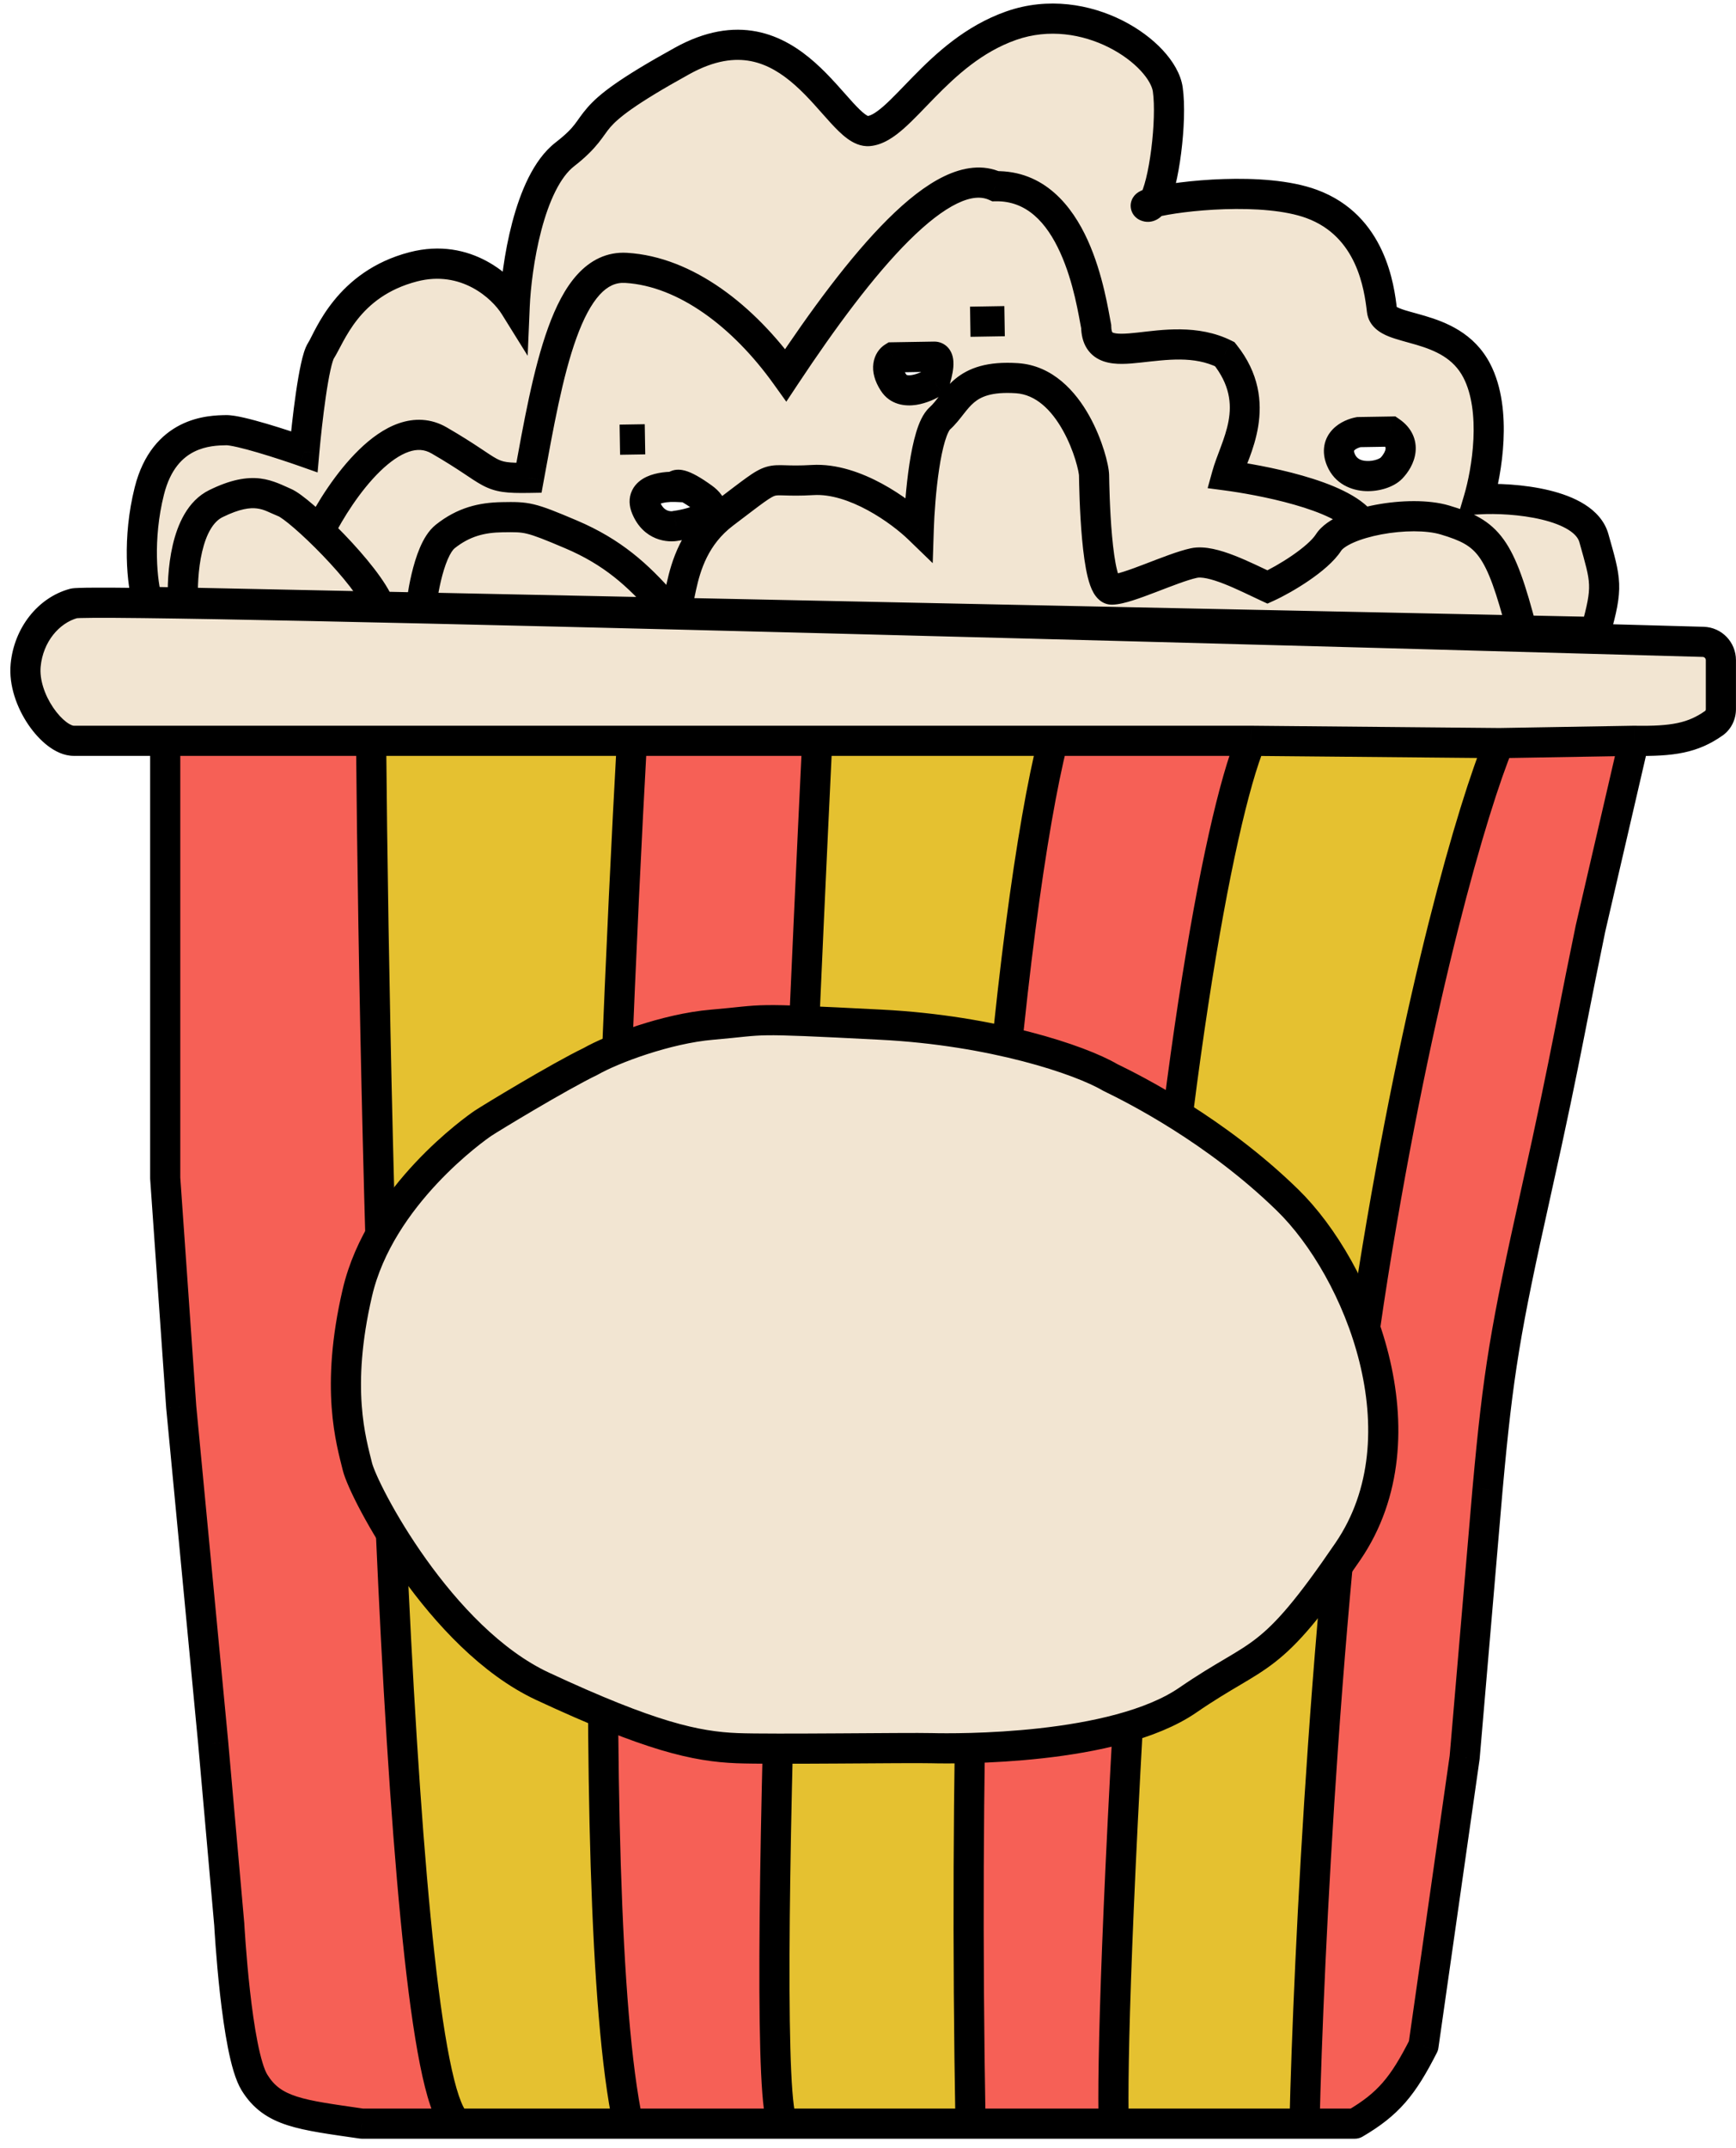 <svg width="93" height="115" viewBox="0 0 93 115" fill="none" xmlns="http://www.w3.org/2000/svg">
<path fill-rule="evenodd" clip-rule="evenodd" d="M8 26.283C7.356 28.843 7.608 31.243 7.91 32.218L81.535 33.749L85.47 33.831C86.165 31.368 86.038 31.125 85.387 28.807C84.866 26.952 81.049 26.616 79.213 26.728C79.638 25.291 80.225 21.979 79.111 19.84C77.718 17.166 74.175 17.837 74.032 16.614C73.889 15.391 73.467 12.088 70.261 10.915C67.707 9.981 63.154 10.479 61.781 10.839C61.671 11.014 61.555 11.098 61.438 11.06C61.287 11.013 61.43 10.931 61.781 10.839C62.363 9.913 62.793 6.436 62.56 4.791C62.283 2.834 58.19 -0.04 54.168 1.374C50.147 2.789 48.253 6.865 46.539 7.016C44.826 7.167 42.501 -0.027 36.549 3.258C30.597 6.543 32.678 6.386 30.257 8.265C28.32 9.768 27.66 14.314 27.572 16.399C26.943 15.388 24.976 13.549 22.144 14.282C18.604 15.199 17.67 18.033 17.192 18.777C16.81 19.371 16.439 22.63 16.301 24.185C15.191 23.794 12.8 23.017 12.114 23.028C11.257 23.042 8.805 23.082 8 26.283ZM34.614 27.192C34.206 26.218 35.494 26.034 36.189 26.063C36.186 25.9 36.479 25.789 37.67 26.652C38.861 27.515 37.202 28.008 36.223 28.146C35.857 28.234 35.023 28.166 34.614 27.192ZM47.842 19.129L50.048 19.093C50.44 19.087 50.226 19.989 50.07 20.441C49.544 20.777 48.367 21.254 47.864 20.477C47.361 19.701 47.64 19.255 47.842 19.129ZM72.791 23.131L74.507 23.103C75.375 23.701 75.021 24.565 74.539 25.063C74.057 25.562 72.345 25.835 71.835 24.618C71.427 23.644 72.302 23.221 72.791 23.131Z" fill="#F2E5D2"/>
<path fill-rule="evenodd" clip-rule="evenodd" d="M3.948 39.656H8.851H67.014L80.303 39.779L87.533 39.656C89.625 39.693 90.692 39.503 91.816 38.714C92.059 38.543 92.191 38.258 92.191 37.961V35.339C92.191 34.809 91.775 34.374 91.245 34.359C81.827 34.095 5.213 31.957 3.948 32.303C2.6 32.67 1.529 33.982 1.374 35.612C1.198 37.475 2.845 39.656 3.948 39.656Z" fill="#F2E5D2"/>
<path fill-rule="evenodd" clip-rule="evenodd" d="M84.248 54.464L84.248 54.464C84.246 54.477 84.243 54.491 84.24 54.504C84.243 54.49 84.246 54.477 84.248 54.464Z" fill="#F25D58"/>
<path fill-rule="evenodd" clip-rule="evenodd" d="M19.881 39.656C20.085 63.359 21.303 111.937 24.538 113.682H33.648C31.099 101.732 32.755 59.444 33.853 39.656H19.881ZM51.992 113.682H41.942C40.569 111.819 42.636 63.31 43.78 39.656H56.404C54.159 48.634 51.316 75.606 51.992 113.682Z" fill="#E5C130"/>
<path fill-rule="evenodd" clip-rule="evenodd" d="M69.885 113.682H59.663C59.582 110.84 59.774 101.844 61.061 81.694C62.517 58.877 65.255 43.913 67.014 39.656L80.303 39.779C78.924 43.098 75.982 53.108 73.561 68.212C71.11 83.508 70.09 104.939 69.885 113.682Z" fill="#E5C130"/>
<path d="M12.282 103.019C12.282 103.019 12.65 109.882 13.63 111.476C14.611 113.069 16.117 113.207 19.391 113.682H24.538C21.303 111.937 20.085 63.359 19.881 39.656H8.851V63.065L9.708 75.321L11.424 93.337L12.282 103.019Z" fill="#F66056"/>
<path d="M41.942 113.682C40.569 111.819 42.636 63.31 43.78 39.656H33.853C32.755 59.444 31.099 101.732 33.648 113.682H41.942Z" fill="#F66056"/>
<path d="M61.061 81.694C62.517 58.877 65.255 43.913 67.014 39.656H56.404C54.159 48.634 51.316 75.606 51.992 113.682H59.663C59.582 110.84 59.774 101.844 61.061 81.694Z" fill="#F66056"/>
<path d="M85.205 49.706L87.533 39.656L80.303 39.779C78.924 43.098 75.982 53.108 73.561 68.212C71.11 83.508 70.09 104.939 69.885 113.682H72.581C74.389 112.624 75.162 111.668 76.258 109.515L78.464 94.072L79.69 79.733C80.258 73.431 80.651 71.154 82.263 63.923C83.178 59.819 83.632 57.583 84.063 55.401C84.123 55.102 84.181 54.805 84.24 54.504L84.248 54.464L84.248 54.464C84.517 53.099 84.801 51.657 85.205 49.706Z" fill="#F66056"/>
<path d="M23.523 23.575L23.927 22.876L23.927 22.876L23.523 23.575ZM28.336 25.58L28.35 26.387L29.011 26.376L29.13 25.725L28.336 25.58ZM42.097 20.082L41.441 20.552L42.123 21.503L42.769 20.529L42.097 20.082ZM53.33 9.968L52.993 10.702L53.16 10.778L53.343 10.775L53.33 9.968ZM58.724 17.479L59.531 17.466L59.53 17.393L59.516 17.322L58.724 17.479ZM65.613 18.959L66.243 18.455L66.132 18.316L65.973 18.237L65.613 18.959ZM65.72 25.454L64.942 25.239L64.695 26.132L65.613 26.254L65.72 25.454ZM36.189 26.063L36.155 26.87L37.01 26.906L36.996 26.05L36.189 26.063ZM36.223 28.146L36.11 27.347L36.072 27.352L36.035 27.361L36.223 28.146ZM50.048 19.093L50.061 19.9L50.061 19.9L50.048 19.093ZM47.842 19.129L47.828 18.322L47.605 18.326L47.415 18.444L47.842 19.129ZM47.864 20.477L48.541 20.038L48.541 20.038L47.864 20.477ZM50.07 20.441L50.504 21.122L50.741 20.97L50.833 20.704L50.07 20.441ZM74.507 23.103L74.965 22.438L74.752 22.291L74.493 22.296L74.507 23.103ZM72.791 23.131L72.778 22.324L72.711 22.325L72.645 22.337L72.791 23.131ZM71.835 24.618L72.579 24.305L71.835 24.618ZM11.566 26.959L11.922 27.684L11.922 27.684L11.566 26.959ZM15.242 26.899L15.548 26.152L15.548 26.152L15.242 26.899ZM26.9 27.687L26.887 26.88L26.9 27.687ZM35.546 32.351L34.938 32.882L34.938 32.882L35.546 32.351ZM38.787 27.491L39.273 28.135L39.273 28.135L38.787 27.491ZM43.537 25.697L43.586 26.503L43.586 26.503L43.537 25.697ZM49.219 28.3L48.657 28.88L49.967 30.147L50.026 28.326L49.219 28.3ZM50.347 22.398L49.806 21.799L49.806 21.799L50.347 22.398ZM63.958 30.141L64.13 30.93L64.13 30.93L63.958 30.141ZM67.902 31.424L67.563 32.157L67.899 32.312L68.236 32.159L67.902 31.424ZM71.172 29.041L70.493 28.605L70.493 28.605L71.172 29.041ZM77.404 27.835L77.173 28.609L77.173 28.609L77.404 27.835ZM7.91 32.218L7.139 32.457L7.311 33.013L7.893 33.025L7.91 32.218ZM8 26.283L8.783 26.48L8.783 26.48L8 26.283ZM12.114 23.028L12.101 22.221L12.114 23.028ZM16.301 24.185L16.033 24.946L17.013 25.291L17.105 24.256L16.301 24.185ZM17.192 18.777L16.513 18.34L16.513 18.34L17.192 18.777ZM22.144 14.282L21.941 13.501L21.941 13.501L22.144 14.282ZM27.572 16.399L26.887 16.826L28.268 19.045L28.379 16.433L27.572 16.399ZM30.257 8.265L30.752 8.903L30.752 8.903L30.257 8.265ZM62.56 4.791L63.359 4.677L63.359 4.677L62.56 4.791ZM61.438 11.06L61.68 10.291L61.438 11.06ZM70.261 10.915L69.983 11.673L69.983 11.673L70.261 10.915ZM79.111 19.84L79.827 19.467L79.827 19.467L79.111 19.84ZM79.213 26.728L78.439 26.499L78.111 27.604L79.262 27.534L79.213 26.728ZM85.387 28.807L84.61 29.025L84.61 29.025L85.387 28.807ZM85.47 33.831L85.453 34.638L86.077 34.651L86.247 34.05L85.47 33.831ZM12.282 103.019L13.088 102.976C13.088 102.967 13.087 102.957 13.086 102.948L12.282 103.019ZM11.424 93.337L12.228 93.266L12.228 93.26L11.424 93.337ZM9.708 75.321L8.903 75.377C8.904 75.384 8.904 75.391 8.905 75.397L9.708 75.321ZM8.851 63.065H8.043C8.043 63.084 8.044 63.102 8.045 63.121L8.851 63.065ZM87.533 39.656L87.548 38.849C87.538 38.849 87.529 38.849 87.52 38.849L87.533 39.656ZM85.205 49.706L84.418 49.524C84.417 49.53 84.415 49.536 84.414 49.542L85.205 49.706ZM82.263 63.923L81.475 63.747L81.475 63.747L82.263 63.923ZM79.69 79.733L78.886 79.66L78.885 79.664L79.69 79.733ZM78.464 94.072L79.263 94.186C79.265 94.171 79.267 94.156 79.268 94.141L78.464 94.072ZM76.258 109.515L76.977 109.881C77.018 109.802 77.045 109.717 77.057 109.629L76.258 109.515ZM72.581 113.682V114.489C72.725 114.489 72.865 114.451 72.989 114.379L72.581 113.682ZM19.391 113.682L19.275 114.481C19.313 114.486 19.352 114.489 19.391 114.489V113.682ZM1.374 35.612L2.178 35.688L1.374 35.612ZM3.948 32.303L3.736 31.524L3.948 32.303ZM91.245 34.359L91.267 33.553L91.245 34.359ZM91.816 38.714L91.352 38.053L91.352 38.053L91.816 38.714ZM61.061 81.694L60.255 81.642L60.255 81.642L61.061 81.694ZM73.561 68.212L74.358 68.34L73.561 68.212ZM67.014 39.656L67.022 38.849H67.014V39.656ZM84.248 54.464L85.04 54.62L85.04 54.62L84.248 54.464ZM84.248 54.464L83.457 54.302L83.456 54.308L84.248 54.464ZM84.063 55.401L84.855 55.557L84.855 55.557L84.063 55.401ZM84.24 54.504L83.448 54.348L83.448 54.348L84.24 54.504ZM17.83 28.821C18.36 27.756 19.296 26.264 20.364 25.227C20.899 24.708 21.42 24.349 21.895 24.186C22.341 24.032 22.733 24.051 23.119 24.274L23.927 22.876C23.075 22.384 22.185 22.378 21.369 22.659C20.582 22.93 19.861 23.465 19.24 24.069C17.995 25.277 16.961 26.942 16.384 28.102L17.83 28.821ZM23.119 24.274C23.874 24.71 24.401 25.052 24.807 25.321C25.195 25.579 25.529 25.809 25.835 25.973C26.557 26.361 27.17 26.406 28.35 26.387L28.323 24.773C27.174 24.791 26.928 24.728 26.599 24.551C26.379 24.433 26.139 24.267 25.699 23.975C25.276 23.695 24.719 23.334 23.927 22.876L23.119 24.274ZM29.13 25.725C29.642 22.931 30.134 20.152 30.883 18.088C31.256 17.056 31.669 16.279 32.123 15.78C32.556 15.307 32.993 15.115 33.496 15.145L33.593 13.534C32.501 13.468 31.616 13.941 30.931 14.693C30.268 15.419 29.767 16.427 29.365 17.538C28.559 19.759 28.043 22.696 27.542 25.434L29.13 25.725ZM33.496 15.145C36.332 15.316 39.243 17.487 41.441 20.552L42.753 19.612C40.434 16.378 37.137 13.748 33.593 13.534L33.496 15.145ZM42.769 20.529C44.737 17.564 46.798 14.766 48.697 12.879C49.649 11.933 50.52 11.257 51.281 10.89C52.037 10.527 52.582 10.514 52.993 10.702L53.666 9.234C52.657 8.772 51.581 8.955 50.581 9.436C49.586 9.914 48.567 10.732 47.559 11.734C45.539 13.742 43.404 16.652 41.424 19.636L42.769 20.529ZM53.343 10.775C54.995 10.748 56.064 11.905 56.8 13.527C57.53 15.138 57.789 16.914 57.932 17.637L59.516 17.322C59.392 16.7 59.098 14.686 58.27 12.86C57.447 11.045 55.954 9.118 53.316 9.161L53.343 10.775ZM57.917 17.492C57.924 17.907 58.006 18.308 58.225 18.652C58.453 19.01 58.778 19.225 59.123 19.343C59.449 19.454 59.796 19.481 60.113 19.479C60.433 19.477 60.778 19.445 61.113 19.408C62.524 19.255 63.964 19.038 65.252 19.681L65.973 18.237C64.172 17.337 62.189 17.667 60.938 17.803C60.609 17.839 60.335 17.863 60.103 17.864C59.866 17.866 59.725 17.843 59.645 17.815C59.609 17.803 59.595 17.793 59.592 17.791C59.59 17.79 59.589 17.789 59.587 17.785C59.58 17.774 59.535 17.695 59.531 17.466L57.917 17.492ZM64.982 19.463C66.775 21.706 65.418 23.514 64.942 25.239L66.498 25.669C66.792 24.603 68.706 21.535 66.243 18.455L64.982 19.463ZM65.613 26.254C66.41 26.36 67.908 26.608 69.33 27.014C70.041 27.216 70.711 27.453 71.257 27.72C71.821 27.997 72.166 28.265 72.325 28.488L73.64 27.552C73.247 27 72.612 26.587 71.967 26.271C71.304 25.945 70.534 25.678 69.773 25.461C68.249 25.026 66.667 24.766 65.826 24.654L65.613 26.254ZM36.223 25.257C35.824 25.24 35.179 25.276 34.651 25.518C34.38 25.642 34.05 25.863 33.863 26.25C33.663 26.664 33.703 27.107 33.87 27.504L35.359 26.88C35.321 26.791 35.369 26.845 35.317 26.952C35.279 27.031 35.238 27.025 35.325 26.985C35.406 26.948 35.534 26.913 35.699 26.89C35.86 26.869 36.023 26.864 36.155 26.87L36.223 25.257ZM33.87 27.504C34.469 28.934 35.765 29.086 36.411 28.931L36.035 27.361C36.005 27.369 35.88 27.379 35.746 27.323C35.639 27.278 35.482 27.174 35.359 26.88L33.87 27.504ZM36.337 28.946C36.846 28.873 37.653 28.698 38.195 28.351C38.45 28.187 38.879 27.835 38.891 27.245C38.902 26.662 38.495 26.253 38.143 25.998L37.196 27.305C37.44 27.482 37.272 27.458 37.277 27.214C37.282 26.963 37.458 26.905 37.325 26.991C37.225 27.054 37.048 27.13 36.806 27.2C36.573 27.267 36.324 27.317 36.11 27.347L36.337 28.946ZM38.143 25.998C37.533 25.556 37.063 25.293 36.692 25.193C36.519 25.146 36.226 25.095 35.929 25.225C35.542 25.393 35.377 25.759 35.382 26.076L36.996 26.05C36.998 26.149 36.977 26.283 36.898 26.418C36.814 26.558 36.694 26.653 36.575 26.705C36.369 26.794 36.223 26.739 36.272 26.752C36.344 26.771 36.615 26.884 37.196 27.305L38.143 25.998ZM34.54 22.709L33.192 22.731L33.219 24.345L34.567 24.323L34.54 22.709ZM50.034 18.286L47.828 18.322L47.855 19.937L50.061 19.9L50.034 18.286ZM47.415 18.444C47.111 18.633 46.855 18.985 46.789 19.445C46.722 19.914 46.861 20.414 47.187 20.916L48.541 20.038C48.364 19.764 48.391 19.654 48.388 19.674C48.386 19.685 48.37 19.752 48.269 19.815L47.415 18.444ZM47.187 20.916C47.686 21.687 48.508 21.761 49.08 21.674C49.648 21.588 50.181 21.328 50.504 21.122L49.636 19.761C49.433 19.89 49.114 20.036 48.837 20.078C48.704 20.098 48.624 20.087 48.588 20.076C48.568 20.07 48.559 20.066 48.541 20.038L47.187 20.916ZM50.833 20.704C50.921 20.448 51.036 20.039 51.069 19.664C51.083 19.491 51.091 19.223 50.998 18.964C50.948 18.824 50.852 18.644 50.67 18.499C50.476 18.345 50.249 18.282 50.034 18.286L50.061 19.9C49.944 19.902 49.796 19.867 49.665 19.762C49.545 19.667 49.496 19.56 49.479 19.511C49.451 19.434 49.469 19.418 49.46 19.527C49.444 19.714 49.374 19.982 49.307 20.178L50.833 20.704ZM74.493 22.296L72.778 22.324L72.804 23.938L74.52 23.91L74.493 22.296ZM72.645 22.337C72.303 22.4 71.781 22.581 71.394 22.984C71.189 23.198 71.014 23.484 70.949 23.843C70.884 24.202 70.939 24.57 71.09 24.93L72.579 24.305C72.552 24.241 72.542 24.196 72.539 24.17C72.535 24.144 72.537 24.133 72.538 24.131C72.538 24.13 72.538 24.129 72.539 24.127C72.541 24.124 72.546 24.115 72.559 24.102C72.588 24.072 72.64 24.033 72.72 23.995C72.798 23.959 72.878 23.936 72.937 23.925L72.645 22.337ZM71.09 24.93C71.506 25.921 72.416 26.261 73.166 26.291C73.542 26.305 73.912 26.247 74.234 26.143C74.543 26.043 74.875 25.877 75.119 25.625L73.959 24.502C73.962 24.498 73.899 24.554 73.736 24.607C73.585 24.656 73.405 24.684 73.229 24.677C72.875 24.663 72.674 24.532 72.579 24.305L71.09 24.93ZM75.119 25.625C75.434 25.299 75.764 24.801 75.831 24.212C75.907 23.547 75.631 22.897 74.965 22.438L74.048 23.767C74.168 23.85 74.204 23.912 74.215 23.935C74.226 23.957 74.232 23.984 74.227 24.029C74.214 24.146 74.125 24.33 73.959 24.502L75.119 25.625ZM10.61 32.22C10.579 31.527 10.607 30.486 10.826 29.544C11.056 28.558 11.438 27.921 11.922 27.684L11.211 26.235C10.04 26.809 9.509 28.086 9.254 29.177C8.989 30.313 8.962 31.515 8.997 32.291L10.61 32.22ZM11.922 27.684C12.864 27.221 13.407 27.174 13.758 27.217C14.167 27.267 14.381 27.419 14.937 27.646L15.548 26.152C15.24 26.025 14.649 25.7 13.953 25.615C13.198 25.523 12.335 25.683 11.211 26.235L11.922 27.684ZM14.937 27.646C14.93 27.643 14.95 27.651 15.003 27.684C15.053 27.715 15.116 27.758 15.195 27.816C15.352 27.931 15.547 28.088 15.77 28.281C16.216 28.667 16.751 29.175 17.283 29.728C17.815 30.281 18.336 30.869 18.757 31.415C19.191 31.977 19.476 32.439 19.593 32.748L21.104 32.179C20.899 31.636 20.49 31.018 20.035 30.429C19.568 29.824 19.007 29.191 18.446 28.608C17.885 28.026 17.315 27.483 16.826 27.06C16.583 26.849 16.353 26.663 16.15 26.514C15.963 26.377 15.749 26.234 15.548 26.152L14.937 27.646ZM22.555 32.507C23.358 32.592 23.358 32.592 23.358 32.592C23.358 32.592 23.358 32.592 23.358 32.592C23.358 32.592 23.358 32.592 23.358 32.592C23.358 32.592 23.358 32.592 23.358 32.592C23.358 32.591 23.358 32.589 23.359 32.587C23.359 32.583 23.36 32.575 23.361 32.566C23.363 32.546 23.367 32.516 23.372 32.477C23.382 32.4 23.397 32.286 23.418 32.147C23.461 31.867 23.528 31.488 23.622 31.091C23.718 30.689 23.837 30.289 23.979 29.956C24.13 29.602 24.269 29.418 24.355 29.35L23.351 28.086C22.946 28.407 22.678 28.891 22.494 29.321C22.302 29.771 22.158 30.269 22.051 30.718C21.944 31.17 21.87 31.593 21.822 31.902C21.799 32.057 21.781 32.185 21.77 32.275C21.764 32.32 21.76 32.355 21.757 32.38C21.756 32.393 21.755 32.403 21.754 32.41C21.753 32.413 21.753 32.416 21.753 32.418C21.753 32.419 21.753 32.42 21.753 32.421C21.753 32.421 21.753 32.422 21.753 32.422C21.753 32.422 21.753 32.422 21.753 32.422C21.753 32.422 21.753 32.422 22.555 32.507ZM24.355 29.35C25.162 28.709 25.949 28.51 26.913 28.494L26.887 26.88C25.659 26.9 24.501 27.172 23.351 28.086L24.355 29.35ZM26.913 28.494C27.596 28.483 27.862 28.483 28.226 28.57C28.626 28.666 29.148 28.87 30.277 29.35L30.908 27.864C29.815 27.4 29.16 27.133 28.602 27C28.009 26.858 27.541 26.869 26.887 26.88L26.913 28.494ZM30.277 29.35C32.349 30.23 33.612 31.366 34.938 32.882L36.153 31.819C34.731 30.193 33.279 28.872 30.908 27.864L30.277 29.35ZM34.938 32.882C35.109 33.078 35.363 33.343 35.69 33.455C35.894 33.524 36.154 33.544 36.415 33.427C36.654 33.32 36.796 33.142 36.874 33.017C37.016 32.79 37.086 32.507 37.131 32.315C37.178 32.115 37.237 31.815 37.289 31.576C37.523 30.513 37.937 29.146 39.273 28.135L38.3 26.848C36.489 28.217 35.969 30.066 35.713 31.23C35.643 31.548 35.607 31.742 35.559 31.948C35.509 32.161 35.485 32.192 35.504 32.162C35.521 32.135 35.595 32.025 35.756 31.953C35.939 31.871 36.11 31.892 36.211 31.927C36.333 31.968 36.326 32.017 36.153 31.819L34.938 32.882ZM39.273 28.135C40.075 27.529 40.569 27.145 40.93 26.887C41.296 26.626 41.433 26.563 41.514 26.539C41.591 26.517 41.67 26.51 42.026 26.521C42.363 26.531 42.845 26.547 43.586 26.503L43.489 24.891C42.822 24.931 42.399 24.917 42.074 24.907C41.766 24.898 41.424 24.883 41.059 24.99C40.697 25.096 40.371 25.302 39.991 25.574C39.607 25.849 39.072 26.263 38.3 26.848L39.273 28.135ZM43.586 26.503C44.496 26.448 45.52 26.791 46.48 27.311C47.43 27.825 48.228 28.465 48.657 28.88L49.78 27.72C49.255 27.211 48.339 26.482 47.249 25.891C46.172 25.308 44.832 24.811 43.489 24.891L43.586 26.503ZM50.026 28.326C50.052 27.51 50.139 26.242 50.312 25.104C50.398 24.532 50.503 24.016 50.625 23.613C50.686 23.412 50.746 23.255 50.803 23.141C50.863 23.019 50.898 22.988 50.889 22.996L49.806 21.799C49.433 22.136 49.219 22.684 49.08 23.145C48.926 23.653 48.807 24.254 48.715 24.861C48.531 26.08 48.44 27.414 48.412 28.274L50.026 28.326ZM50.889 22.996C51.193 22.722 51.433 22.403 51.621 22.164C51.824 21.906 51.988 21.707 52.188 21.541C52.535 21.251 53.106 20.963 54.426 21.051L54.533 19.44C52.908 19.332 51.895 19.683 51.155 20.3C50.81 20.587 50.554 20.908 50.351 21.167C50.134 21.443 49.985 21.637 49.806 21.799L50.889 22.996ZM54.426 21.051C55.483 21.122 56.321 21.933 56.94 23.04C57.239 23.574 57.459 24.129 57.603 24.593C57.675 24.824 57.726 25.027 57.76 25.186C57.776 25.266 57.788 25.332 57.795 25.382C57.798 25.407 57.8 25.427 57.802 25.442C57.803 25.457 57.803 25.463 57.803 25.462L59.417 25.435C59.412 25.133 59.308 24.638 59.145 24.113C58.973 23.563 58.713 22.901 58.349 22.251C57.642 20.989 56.421 19.566 54.533 19.44L54.426 21.051ZM57.803 25.462C57.809 25.83 57.834 27.388 57.968 28.859C58.035 29.588 58.131 30.334 58.276 30.912C58.347 31.194 58.442 31.491 58.582 31.734C58.695 31.932 59.003 32.378 59.582 32.369L59.556 30.754C59.92 30.748 60.038 31.029 59.982 30.931C59.953 30.88 59.9 30.752 59.842 30.519C59.728 30.067 59.641 29.422 59.576 28.713C59.448 27.308 59.423 25.802 59.417 25.435L57.803 25.462ZM59.582 32.369C59.926 32.363 60.331 32.254 60.689 32.14C61.07 32.019 61.497 31.859 61.916 31.699C62.792 31.364 63.596 31.046 64.13 30.93L63.787 29.352C63.099 29.501 62.138 29.886 61.339 30.191C60.92 30.352 60.532 30.496 60.201 30.601C59.846 30.714 59.641 30.753 59.556 30.754L59.582 32.369ZM64.13 30.93C64.216 30.911 64.383 30.908 64.654 30.964C64.915 31.019 65.22 31.117 65.556 31.248C66.239 31.514 66.93 31.864 67.563 32.157L68.241 30.691C67.68 30.432 66.887 30.034 66.142 29.744C65.763 29.596 65.367 29.464 64.984 29.384C64.61 29.306 64.189 29.265 63.787 29.352L64.13 30.93ZM68.236 32.159C68.748 31.926 69.463 31.53 70.128 31.074C70.769 30.635 71.471 30.069 71.851 29.478L70.493 28.605C70.3 28.905 69.833 29.319 69.215 29.742C68.622 30.149 67.989 30.498 67.568 30.689L68.236 32.159ZM71.851 29.478C71.9 29.402 72.084 29.233 72.513 29.043C72.914 28.866 73.434 28.714 74.009 28.606C75.182 28.387 76.417 28.384 77.173 28.609L77.634 27.062C76.533 26.734 75.011 26.776 73.712 27.019C73.051 27.143 72.405 27.326 71.861 27.566C71.345 27.794 70.803 28.123 70.493 28.605L71.851 29.478ZM77.173 28.609C78.289 28.941 78.814 29.224 79.249 29.831C79.741 30.517 80.159 31.674 80.754 33.953L82.316 33.546C81.732 31.308 81.255 29.857 80.561 28.89C79.81 27.842 78.859 27.426 77.634 27.062L77.173 28.609ZM8.681 31.979C8.425 31.153 8.173 28.904 8.783 26.48L7.217 26.086C6.539 28.781 6.791 31.332 7.139 32.457L8.681 31.979ZM8.783 26.48C9.131 25.095 9.8 24.483 10.4 24.182C11.042 23.86 11.704 23.842 12.128 23.835L12.101 22.221C11.667 22.228 10.675 22.238 9.675 22.739C8.634 23.262 7.674 24.27 7.217 26.086L8.783 26.48ZM12.128 23.835C12.19 23.834 12.381 23.858 12.722 23.936C13.037 24.008 13.418 24.111 13.821 24.23C14.627 24.467 15.488 24.754 16.033 24.946L16.569 23.423C16.005 23.225 15.116 22.928 14.277 22.681C13.858 22.558 13.443 22.445 13.082 22.362C12.747 22.285 12.382 22.216 12.101 22.221L12.128 23.835ZM17.105 24.256C17.173 23.489 17.299 22.301 17.454 21.237C17.531 20.704 17.615 20.213 17.7 19.827C17.742 19.633 17.783 19.477 17.82 19.359C17.862 19.226 17.884 19.194 17.871 19.213L16.513 18.34C16.406 18.508 16.332 18.707 16.28 18.873C16.223 19.053 16.171 19.261 16.123 19.481C16.026 19.921 15.936 20.454 15.856 21.004C15.695 22.107 15.567 23.326 15.497 24.113L17.105 24.256ZM17.871 19.213C18.462 18.295 19.197 15.879 22.346 15.064L21.941 13.501C18.011 14.518 16.879 17.772 16.513 18.34L17.871 19.213ZM22.346 15.064C24.704 14.453 26.36 15.979 26.887 16.826L28.257 15.973C27.525 14.797 25.247 12.645 21.941 13.501L22.346 15.064ZM28.379 16.433C28.421 15.437 28.601 13.838 29.002 12.319C29.202 11.561 29.452 10.843 29.755 10.238C30.061 9.627 30.399 9.177 30.752 8.903L29.762 7.627C29.147 8.104 28.676 8.786 28.311 9.515C27.943 10.25 27.659 11.081 27.441 11.908C27.005 13.559 26.812 15.276 26.766 16.365L28.379 16.433ZM30.752 8.903C32.037 7.905 32.302 7.263 32.688 6.818C33.113 6.329 33.968 5.605 36.939 3.965L36.159 2.551C33.178 4.197 32.097 5.036 31.469 5.76C30.803 6.527 30.898 6.746 29.762 7.627L30.752 8.903ZM36.939 3.965C38.289 3.22 39.359 3.105 40.226 3.273C41.111 3.445 41.885 3.931 42.597 4.565C43.326 5.213 43.903 5.928 44.497 6.576C44.777 6.881 45.077 7.188 45.384 7.413C45.681 7.632 46.104 7.865 46.61 7.82L46.468 6.212C46.546 6.205 46.522 6.246 46.34 6.113C46.169 5.987 45.959 5.781 45.687 5.485C45.178 4.929 44.48 4.079 43.67 3.358C42.843 2.623 41.812 1.936 40.534 1.688C39.237 1.436 37.784 1.654 36.159 2.551L36.939 3.965ZM46.61 7.82C47.318 7.758 47.928 7.312 48.423 6.875C48.934 6.424 49.498 5.813 50.065 5.234C51.243 4.032 52.612 2.777 54.436 2.136L53.901 0.613C51.703 1.386 50.114 2.877 48.912 4.104C48.289 4.74 47.806 5.265 47.354 5.665C46.886 6.078 46.617 6.199 46.468 6.212L46.61 7.82ZM54.436 2.136C56.197 1.517 57.995 1.829 59.405 2.539C60.108 2.894 60.692 3.336 61.106 3.782C61.532 4.241 61.724 4.641 61.761 4.904L63.359 4.677C63.258 3.962 62.833 3.269 62.289 2.683C61.732 2.083 60.989 1.529 60.132 1.097C58.42 0.235 56.162 -0.183 53.901 0.613L54.436 2.136ZM61.761 4.904C61.862 5.622 61.823 6.819 61.675 7.983C61.603 8.556 61.507 9.097 61.397 9.542C61.282 10.011 61.17 10.294 61.098 10.409L62.464 11.269C62.683 10.921 62.843 10.422 62.965 9.928C63.093 9.408 63.199 8.804 63.277 8.186C63.432 6.969 63.491 5.605 63.359 4.677L61.761 4.904ZM61.098 10.409C61.071 10.451 61.087 10.409 61.164 10.357C61.209 10.328 61.281 10.29 61.379 10.272C61.48 10.253 61.585 10.261 61.68 10.291L61.195 11.83C61.532 11.937 61.842 11.846 62.059 11.701C62.251 11.573 62.38 11.402 62.464 11.269L61.098 10.409ZM61.68 10.291C61.7 10.297 61.775 10.321 61.863 10.384C61.949 10.444 62.136 10.609 62.178 10.905C62.22 11.206 62.083 11.419 62.011 11.506C61.94 11.593 61.869 11.638 61.85 11.651C61.793 11.686 61.803 11.667 61.985 11.62L61.576 10.058C61.408 10.102 61.172 10.17 60.993 10.282C60.943 10.313 60.85 10.377 60.764 10.481C60.678 10.586 60.534 10.816 60.579 11.132C60.624 11.445 60.822 11.624 60.926 11.699C61.034 11.775 61.138 11.812 61.195 11.83L61.68 10.291ZM61.985 11.62C62.595 11.46 64.012 11.25 65.604 11.199C67.208 11.147 68.857 11.261 69.983 11.673L70.538 10.157C69.111 9.635 67.206 9.531 65.552 9.585C63.885 9.639 62.34 9.858 61.576 10.058L61.985 11.62ZM69.983 11.673C72.682 12.66 73.082 15.443 73.23 16.707L74.834 16.52C74.696 15.338 74.252 11.516 70.538 10.157L69.983 11.673ZM73.23 16.707C73.322 17.492 73.974 17.84 74.388 18.007C74.808 18.176 75.413 18.321 75.873 18.457C76.908 18.764 77.859 19.184 78.395 20.213L79.827 19.467C78.97 17.822 77.452 17.241 76.332 16.909C75.715 16.726 75.32 16.642 74.992 16.509C74.657 16.375 74.814 16.347 74.834 16.52L73.23 16.707ZM78.395 20.213C78.855 21.097 78.99 22.292 78.933 23.509C78.876 24.71 78.636 25.833 78.439 26.499L79.987 26.957C80.215 26.186 80.481 24.934 80.545 23.585C80.609 22.252 80.48 20.721 79.827 19.467L78.395 20.213ZM79.262 27.534C80.119 27.482 81.449 27.536 82.604 27.815C83.181 27.954 83.672 28.14 84.03 28.366C84.386 28.591 84.552 28.817 84.61 29.025L86.164 28.589C85.963 27.87 85.456 27.358 84.892 27.002C84.331 26.647 83.655 26.408 82.983 26.245C81.639 25.921 80.143 25.863 79.163 25.922L79.262 27.534ZM84.61 29.025C84.949 30.232 85.105 30.758 85.127 31.297C85.147 31.813 85.041 32.377 84.693 33.612L86.247 34.05C86.594 32.822 86.772 32.033 86.74 31.233C86.709 30.455 86.477 29.7 86.164 28.589L84.61 29.025ZM53.803 16.385L51.965 16.416L51.992 18.03L53.83 18L53.803 16.385ZM7.893 33.025L85.453 34.638L85.487 33.024L7.927 31.411L7.893 33.025ZM7.893 33.025L81.518 34.556L81.551 32.942L7.927 31.411L7.893 33.025ZM81.518 34.556L85.453 34.638L85.487 33.024L81.551 32.942L81.518 34.556ZM14.318 111.053C14.158 110.793 13.972 110.199 13.798 109.325C13.632 108.489 13.497 107.507 13.391 106.56C13.285 105.616 13.209 104.718 13.16 104.056C13.135 103.726 13.117 103.455 13.105 103.267C13.1 103.173 13.095 103.099 13.092 103.05C13.091 103.025 13.09 103.006 13.089 102.994C13.089 102.988 13.089 102.983 13.088 102.98C13.088 102.979 13.088 102.978 13.088 102.977C13.088 102.976 13.088 102.976 13.088 102.976C13.088 102.976 13.088 102.976 13.088 102.976C13.088 102.976 13.088 102.976 12.282 103.019C11.476 103.062 11.476 103.062 11.476 103.063C11.476 103.063 11.476 103.063 11.476 103.063C11.476 103.063 11.476 103.064 11.476 103.064C11.476 103.065 11.476 103.066 11.476 103.068C11.476 103.072 11.477 103.077 11.477 103.084C11.478 103.097 11.479 103.117 11.481 103.143C11.484 103.195 11.488 103.271 11.494 103.368C11.506 103.561 11.525 103.839 11.55 104.176C11.6 104.851 11.678 105.769 11.786 106.74C11.895 107.708 12.036 108.74 12.214 109.64C12.385 110.5 12.613 111.362 12.943 111.899L14.318 111.053ZM13.086 102.948L12.228 93.266L10.62 93.408L11.478 103.09L13.086 102.948ZM12.228 93.26L10.512 75.244L8.905 75.397L10.621 93.413L12.228 93.26ZM10.514 75.264L9.656 63.009L8.045 63.121L8.903 75.377L10.514 75.264ZM9.658 63.065V39.656H8.043V63.065H9.658ZM86.747 39.474L84.418 49.524L85.991 49.888L88.32 39.838L86.747 39.474ZM81.475 63.747C79.858 71.003 79.458 73.316 78.886 79.66L80.494 79.805C81.058 73.546 81.445 71.304 83.051 64.099L81.475 63.747ZM78.885 79.664L77.66 94.004L79.268 94.141L80.494 79.802L78.885 79.664ZM77.665 93.958L75.459 109.401L77.057 109.629L79.263 94.186L77.665 93.958ZM75.538 109.149C75.001 110.206 74.569 110.914 74.077 111.479C73.594 112.036 73.025 112.487 72.173 112.985L72.989 114.379C73.945 113.819 74.667 113.263 75.296 112.538C75.917 111.823 76.42 110.976 76.977 109.881L75.538 109.149ZM19.506 112.883C17.827 112.639 16.724 112.496 15.898 112.23C15.141 111.985 14.691 111.659 14.318 111.053L12.943 111.899C13.55 112.886 14.344 113.425 15.403 113.766C16.394 114.086 17.68 114.249 19.275 114.481L19.506 112.883ZM8.851 39.656C8.851 38.849 8.85 38.849 8.85 38.849C8.85 38.849 8.85 38.849 8.85 38.849C8.85 38.849 8.85 38.849 8.85 38.849C8.85 38.849 8.85 38.849 8.85 38.849C8.85 38.849 8.85 38.849 8.849 38.849C8.849 38.849 8.849 38.849 8.849 38.849C8.849 38.849 8.849 38.849 8.848 38.849C8.848 38.849 8.848 38.849 8.848 38.849C8.848 38.849 8.847 38.849 8.847 38.849C8.847 38.849 8.846 38.849 8.846 38.849C8.846 38.849 8.846 38.849 8.845 38.849C8.845 38.849 8.845 38.849 8.844 38.849C8.844 38.849 8.844 38.849 8.843 38.849C8.843 38.849 8.842 38.849 8.842 38.849C8.842 38.849 8.841 38.849 8.841 38.849C8.84 38.849 8.84 38.849 8.84 38.849C8.839 38.849 8.839 38.849 8.838 38.849C8.838 38.849 8.837 38.849 8.837 38.849C8.836 38.849 8.836 38.849 8.835 38.849C8.835 38.849 8.834 38.849 8.833 38.849C8.833 38.849 8.832 38.849 8.832 38.849C8.831 38.849 8.831 38.849 8.83 38.849C8.829 38.849 8.829 38.849 8.828 38.849C8.827 38.849 8.827 38.849 8.826 38.849C8.825 38.849 8.825 38.849 8.824 38.849C8.823 38.849 8.823 38.849 8.822 38.849C8.821 38.849 8.82 38.849 8.82 38.849C8.819 38.849 8.818 38.849 8.817 38.849C8.817 38.849 8.816 38.849 8.815 38.849C8.814 38.849 8.813 38.849 8.813 38.849C8.812 38.849 8.811 38.849 8.81 38.849C8.809 38.849 8.808 38.849 8.808 38.849C8.807 38.849 8.806 38.849 8.805 38.849C8.804 38.849 8.803 38.849 8.802 38.849C8.801 38.849 8.8 38.849 8.799 38.849C8.798 38.849 8.797 38.849 8.796 38.849C8.795 38.849 8.794 38.849 8.793 38.849C8.792 38.849 8.791 38.849 8.79 38.849C8.789 38.849 8.788 38.849 8.787 38.849C8.786 38.849 8.785 38.849 8.784 38.849C8.783 38.849 8.782 38.849 8.781 38.849C8.78 38.849 8.779 38.849 8.777 38.849C8.776 38.849 8.775 38.849 8.774 38.849C8.773 38.849 8.772 38.849 8.77 38.849C8.769 38.849 8.768 38.849 8.767 38.849C8.766 38.849 8.764 38.849 8.763 38.849C8.762 38.849 8.761 38.849 8.759 38.849C8.758 38.849 8.757 38.849 8.756 38.849C8.754 38.849 8.753 38.849 8.752 38.849C8.75 38.849 8.749 38.849 8.748 38.849C8.747 38.849 8.745 38.849 8.744 38.849C8.742 38.849 8.741 38.849 8.74 38.849C8.738 38.849 8.737 38.849 8.736 38.849C8.734 38.849 8.733 38.849 8.731 38.849C8.73 38.849 8.728 38.849 8.727 38.849C8.726 38.849 8.724 38.849 8.723 38.849C8.721 38.849 8.72 38.849 8.718 38.849C8.717 38.849 8.715 38.849 8.714 38.849C8.712 38.849 8.711 38.849 8.709 38.849C8.708 38.849 8.706 38.849 8.704 38.849C8.703 38.849 8.701 38.849 8.7 38.849C8.698 38.849 8.697 38.849 8.695 38.849C8.693 38.849 8.692 38.849 8.69 38.849C8.688 38.849 8.687 38.849 8.685 38.849C8.683 38.849 8.682 38.849 8.68 38.849C8.678 38.849 8.677 38.849 8.675 38.849C8.673 38.849 8.672 38.849 8.67 38.849C8.668 38.849 8.666 38.849 8.665 38.849C8.663 38.849 8.661 38.849 8.659 38.849C8.658 38.849 8.656 38.849 8.654 38.849C8.652 38.849 8.65 38.849 8.649 38.849C8.647 38.849 8.645 38.849 8.643 38.849C8.641 38.849 8.639 38.849 8.638 38.849C8.636 38.849 8.634 38.849 8.632 38.849C8.63 38.849 8.628 38.849 8.626 38.849C8.624 38.849 8.623 38.849 8.621 38.849C8.619 38.849 8.617 38.849 8.615 38.849C8.613 38.849 8.611 38.849 8.609 38.849C8.607 38.849 8.605 38.849 8.603 38.849C8.601 38.849 8.599 38.849 8.597 38.849C8.595 38.849 8.593 38.849 8.591 38.849C8.589 38.849 8.587 38.849 8.585 38.849C8.583 38.849 8.581 38.849 8.579 38.849C8.577 38.849 8.574 38.849 8.572 38.849C8.57 38.849 8.568 38.849 8.566 38.849C8.564 38.849 8.562 38.849 8.56 38.849C8.558 38.849 8.555 38.849 8.553 38.849C8.551 38.849 8.549 38.849 8.547 38.849C8.545 38.849 8.542 38.849 8.54 38.849C8.538 38.849 8.536 38.849 8.534 38.849C8.531 38.849 8.529 38.849 8.527 38.849C8.525 38.849 8.522 38.849 8.52 38.849C8.518 38.849 8.516 38.849 8.513 38.849C8.511 38.849 8.509 38.849 8.507 38.849C8.504 38.849 8.502 38.849 8.5 38.849C8.497 38.849 8.495 38.849 8.493 38.849C8.49 38.849 8.488 38.849 8.486 38.849C8.483 38.849 8.481 38.849 8.478 38.849C8.476 38.849 8.474 38.849 8.471 38.849C8.469 38.849 8.467 38.849 8.464 38.849C8.462 38.849 8.459 38.849 8.457 38.849C8.454 38.849 8.452 38.849 8.45 38.849C8.447 38.849 8.445 38.849 8.442 38.849C8.44 38.849 8.437 38.849 8.435 38.849C8.432 38.849 8.43 38.849 8.427 38.849C8.425 38.849 8.422 38.849 8.42 38.849C8.417 38.849 8.415 38.849 8.412 38.849C8.409 38.849 8.407 38.849 8.404 38.849C8.402 38.849 8.399 38.849 8.397 38.849C8.394 38.849 8.391 38.849 8.389 38.849C8.386 38.849 8.384 38.849 8.381 38.849C8.378 38.849 8.376 38.849 8.373 38.849C8.37 38.849 8.368 38.849 8.365 38.849C8.362 38.849 8.36 38.849 8.357 38.849C8.354 38.849 8.352 38.849 8.349 38.849C8.346 38.849 8.344 38.849 8.341 38.849C8.338 38.849 8.336 38.849 8.333 38.849C8.33 38.849 8.327 38.849 8.325 38.849C8.322 38.849 8.319 38.849 8.316 38.849C8.314 38.849 8.311 38.849 8.308 38.849C8.305 38.849 8.302 38.849 8.3 38.849C8.297 38.849 8.294 38.849 8.291 38.849C8.288 38.849 8.286 38.849 8.283 38.849C8.28 38.849 8.277 38.849 8.274 38.849C8.271 38.849 8.269 38.849 8.266 38.849C8.263 38.849 8.26 38.849 8.257 38.849C8.254 38.849 8.251 38.849 8.248 38.849C8.245 38.849 8.243 38.849 8.24 38.849C8.237 38.849 8.234 38.849 8.231 38.849C8.228 38.849 8.225 38.849 8.222 38.849C8.219 38.849 8.216 38.849 8.213 38.849C8.21 38.849 8.207 38.849 8.204 38.849C8.201 38.849 8.198 38.849 8.195 38.849C8.192 38.849 8.189 38.849 8.186 38.849C8.183 38.849 8.18 38.849 8.177 38.849C8.174 38.849 8.171 38.849 8.168 38.849C8.165 38.849 8.162 38.849 8.159 38.849C8.156 38.849 8.153 38.849 8.15 38.849C8.147 38.849 8.144 38.849 8.14 38.849C8.137 38.849 8.134 38.849 8.131 38.849C8.128 38.849 8.125 38.849 8.122 38.849C8.119 38.849 8.116 38.849 8.112 38.849C8.109 38.849 8.106 38.849 8.103 38.849C8.1 38.849 8.097 38.849 8.093 38.849C8.09 38.849 8.087 38.849 8.084 38.849C8.081 38.849 8.078 38.849 8.074 38.849C8.071 38.849 8.068 38.849 8.065 38.849C8.061 38.849 8.058 38.849 8.055 38.849C8.052 38.849 8.049 38.849 8.045 38.849C8.042 38.849 8.039 38.849 8.036 38.849C8.032 38.849 8.029 38.849 8.026 38.849C8.022 38.849 8.019 38.849 8.016 38.849C8.013 38.849 8.009 38.849 8.006 38.849C8.003 38.849 7.999 38.849 7.996 38.849C7.993 38.849 7.989 38.849 7.986 38.849C7.983 38.849 7.979 38.849 7.976 38.849C7.973 38.849 7.969 38.849 7.966 38.849C7.963 38.849 7.959 38.849 7.956 38.849C7.953 38.849 7.949 38.849 7.946 38.849C7.942 38.849 7.939 38.849 7.936 38.849C7.932 38.849 7.929 38.849 7.925 38.849C7.922 38.849 7.919 38.849 7.915 38.849C7.912 38.849 7.908 38.849 7.905 38.849C7.901 38.849 7.898 38.849 7.895 38.849C7.891 38.849 7.888 38.849 7.884 38.849C7.881 38.849 7.877 38.849 7.874 38.849C7.87 38.849 7.867 38.849 7.863 38.849C7.86 38.849 7.856 38.849 7.853 38.849C7.849 38.849 7.846 38.849 7.842 38.849C7.839 38.849 7.835 38.849 7.832 38.849C7.828 38.849 7.825 38.849 7.821 38.849C7.818 38.849 7.814 38.849 7.81 38.849C7.807 38.849 7.803 38.849 7.8 38.849C7.796 38.849 7.793 38.849 7.789 38.849C7.785 38.849 7.782 38.849 7.778 38.849C7.775 38.849 7.771 38.849 7.768 38.849C7.764 38.849 7.76 38.849 7.757 38.849C7.753 38.849 7.749 38.849 7.746 38.849C7.742 38.849 7.739 38.849 7.735 38.849C7.731 38.849 7.728 38.849 7.724 38.849C7.72 38.849 7.717 38.849 7.713 38.849C7.709 38.849 7.706 38.849 7.702 38.849C7.698 38.849 7.695 38.849 7.691 38.849C7.687 38.849 7.684 38.849 7.68 38.849C7.676 38.849 7.673 38.849 7.669 38.849C7.665 38.849 7.661 38.849 7.658 38.849C7.654 38.849 7.65 38.849 7.647 38.849C7.643 38.849 7.639 38.849 7.635 38.849C7.632 38.849 7.628 38.849 7.624 38.849C7.62 38.849 7.617 38.849 7.613 38.849C7.609 38.849 7.605 38.849 7.602 38.849C7.598 38.849 7.594 38.849 7.59 38.849C7.586 38.849 7.583 38.849 7.579 38.849C7.575 38.849 7.571 38.849 7.567 38.849C7.564 38.849 7.56 38.849 7.556 38.849C7.552 38.849 7.548 38.849 7.545 38.849C7.541 38.849 7.537 38.849 7.533 38.849C7.529 38.849 7.525 38.849 7.522 38.849C7.518 38.849 7.514 38.849 7.51 38.849C7.506 38.849 7.502 38.849 7.498 38.849C7.495 38.849 7.491 38.849 7.487 38.849C7.483 38.849 7.479 38.849 7.475 38.849C7.471 38.849 7.468 38.849 7.464 38.849C7.46 38.849 7.456 38.849 7.452 38.849C7.448 38.849 7.444 38.849 7.44 38.849C7.436 38.849 7.432 38.849 7.428 38.849C7.425 38.849 7.421 38.849 7.417 38.849C7.413 38.849 7.409 38.849 7.405 38.849C7.401 38.849 7.397 38.849 7.393 38.849C7.389 38.849 7.385 38.849 7.381 38.849C7.377 38.849 7.373 38.849 7.369 38.849C7.365 38.849 7.361 38.849 7.357 38.849C7.354 38.849 7.35 38.849 7.346 38.849C7.342 38.849 7.338 38.849 7.334 38.849C7.33 38.849 7.326 38.849 7.322 38.849C7.318 38.849 7.314 38.849 7.31 38.849C7.306 38.849 7.302 38.849 7.298 38.849C7.294 38.849 7.29 38.849 7.286 38.849C7.282 38.849 7.278 38.849 7.274 38.849C7.269 38.849 7.265 38.849 7.261 38.849C7.257 38.849 7.253 38.849 7.249 38.849C7.245 38.849 7.241 38.849 7.237 38.849C7.233 38.849 7.229 38.849 7.225 38.849C7.221 38.849 7.217 38.849 7.213 38.849C7.209 38.849 7.205 38.849 7.201 38.849C7.197 38.849 7.192 38.849 7.188 38.849C7.184 38.849 7.18 38.849 7.176 38.849C7.172 38.849 7.168 38.849 7.164 38.849C7.16 38.849 7.156 38.849 7.152 38.849C7.147 38.849 7.143 38.849 7.139 38.849C7.135 38.849 7.131 38.849 7.127 38.849C7.123 38.849 7.119 38.849 7.115 38.849C7.11 38.849 7.106 38.849 7.102 38.849C7.098 38.849 7.094 38.849 7.09 38.849C7.086 38.849 7.082 38.849 7.077 38.849C7.073 38.849 7.069 38.849 7.065 38.849C7.061 38.849 7.057 38.849 7.053 38.849C7.048 38.849 7.044 38.849 7.04 38.849C7.036 38.849 7.032 38.849 7.028 38.849C7.023 38.849 7.019 38.849 7.015 38.849C7.011 38.849 7.007 38.849 7.003 38.849C6.998 38.849 6.994 38.849 6.99 38.849C6.986 38.849 6.982 38.849 6.978 38.849C6.973 38.849 6.969 38.849 6.965 38.849C6.961 38.849 6.957 38.849 6.952 38.849C6.948 38.849 6.944 38.849 6.94 38.849C6.936 38.849 6.931 38.849 6.927 38.849C6.923 38.849 6.919 38.849 6.915 38.849C6.91 38.849 6.906 38.849 6.902 38.849C6.898 38.849 6.893 38.849 6.889 38.849C6.885 38.849 6.881 38.849 6.877 38.849C6.872 38.849 6.868 38.849 6.864 38.849C6.86 38.849 6.855 38.849 6.851 38.849C6.847 38.849 6.843 38.849 6.838 38.849C6.834 38.849 6.83 38.849 6.826 38.849C6.821 38.849 6.817 38.849 6.813 38.849C6.809 38.849 6.804 38.849 6.8 38.849C6.796 38.849 6.792 38.849 6.787 38.849C6.783 38.849 6.779 38.849 6.775 38.849C6.77 38.849 6.766 38.849 6.762 38.849C6.758 38.849 6.753 38.849 6.749 38.849C6.745 38.849 6.741 38.849 6.736 38.849C6.732 38.849 6.728 38.849 6.723 38.849C6.719 38.849 6.715 38.849 6.711 38.849C6.706 38.849 6.702 38.849 6.698 38.849C6.694 38.849 6.689 38.849 6.685 38.849C6.681 38.849 6.676 38.849 6.672 38.849C6.668 38.849 6.664 38.849 6.659 38.849C6.655 38.849 6.651 38.849 6.646 38.849C6.642 38.849 6.638 38.849 6.633 38.849C6.629 38.849 6.625 38.849 6.621 38.849C6.616 38.849 6.612 38.849 6.608 38.849C6.603 38.849 6.599 38.849 6.595 38.849C6.59 38.849 6.586 38.849 6.582 38.849C6.577 38.849 6.573 38.849 6.569 38.849C6.565 38.849 6.56 38.849 6.556 38.849C6.552 38.849 6.547 38.849 6.543 38.849C6.539 38.849 6.534 38.849 6.53 38.849C6.526 38.849 6.521 38.849 6.517 38.849C6.513 38.849 6.508 38.849 6.504 38.849C6.5 38.849 6.495 38.849 6.491 38.849C6.487 38.849 6.482 38.849 6.478 38.849C6.474 38.849 6.47 38.849 6.465 38.849C6.461 38.849 6.457 38.849 6.452 38.849C6.448 38.849 6.444 38.849 6.439 38.849C6.435 38.849 6.431 38.849 6.426 38.849C6.422 38.849 6.418 38.849 6.413 38.849C6.409 38.849 6.405 38.849 6.4 38.849C6.396 38.849 6.392 38.849 6.387 38.849C6.383 38.849 6.379 38.849 6.374 38.849C6.37 38.849 6.366 38.849 6.361 38.849C6.357 38.849 6.353 38.849 6.348 38.849C6.344 38.849 6.34 38.849 6.335 38.849C6.331 38.849 6.327 38.849 6.322 38.849C6.318 38.849 6.314 38.849 6.309 38.849C6.305 38.849 6.3 38.849 6.296 38.849C6.292 38.849 6.287 38.849 6.283 38.849C6.279 38.849 6.274 38.849 6.27 38.849C6.266 38.849 6.261 38.849 6.257 38.849C6.253 38.849 6.248 38.849 6.244 38.849C6.24 38.849 6.235 38.849 6.231 38.849C6.227 38.849 6.222 38.849 6.218 38.849C6.214 38.849 6.209 38.849 6.205 38.849C6.201 38.849 6.196 38.849 6.192 38.849C6.188 38.849 6.183 38.849 6.179 38.849C6.175 38.849 6.17 38.849 6.166 38.849C6.162 38.849 6.157 38.849 6.153 38.849C6.149 38.849 6.144 38.849 6.14 38.849C6.136 38.849 6.131 38.849 6.127 38.849C6.123 38.849 6.118 38.849 6.114 38.849C6.11 38.849 6.105 38.849 6.101 38.849C6.097 38.849 6.092 38.849 6.088 38.849C6.084 38.849 6.079 38.849 6.075 38.849C6.071 38.849 6.066 38.849 6.062 38.849C6.058 38.849 6.053 38.849 6.049 38.849C6.045 38.849 6.04 38.849 6.036 38.849C6.032 38.849 6.027 38.849 6.023 38.849C6.019 38.849 6.014 38.849 6.01 38.849C6.006 38.849 6.001 38.849 5.997 38.849C5.993 38.849 5.988 38.849 5.984 38.849C5.98 38.849 5.975 38.849 5.971 38.849C5.967 38.849 5.962 38.849 5.958 38.849C5.954 38.849 5.95 38.849 5.945 38.849C5.941 38.849 5.937 38.849 5.932 38.849C5.928 38.849 5.924 38.849 5.919 38.849C5.915 38.849 5.911 38.849 5.906 38.849C5.902 38.849 5.898 38.849 5.894 38.849C5.889 38.849 5.885 38.849 5.881 38.849C5.876 38.849 5.872 38.849 5.868 38.849C5.863 38.849 5.859 38.849 5.855 38.849C5.851 38.849 5.846 38.849 5.842 38.849C5.838 38.849 5.833 38.849 5.829 38.849C5.825 38.849 5.82 38.849 5.816 38.849C5.812 38.849 5.808 38.849 5.803 38.849C5.799 38.849 5.795 38.849 5.79 38.849C5.786 38.849 5.782 38.849 5.778 38.849C5.773 38.849 5.769 38.849 5.765 38.849C5.761 38.849 5.756 38.849 5.752 38.849C5.748 38.849 5.743 38.849 5.739 38.849C5.735 38.849 5.731 38.849 5.726 38.849C5.722 38.849 5.718 38.849 5.714 38.849C5.709 38.849 5.705 38.849 5.701 38.849C5.697 38.849 5.692 38.849 5.688 38.849C5.684 38.849 5.68 38.849 5.675 38.849C5.671 38.849 5.667 38.849 5.663 38.849C5.658 38.849 5.654 38.849 5.65 38.849C5.646 38.849 5.641 38.849 5.637 38.849C5.633 38.849 5.629 38.849 5.625 38.849C5.62 38.849 5.616 38.849 5.612 38.849C5.608 38.849 5.603 38.849 5.599 38.849C5.595 38.849 5.591 38.849 5.587 38.849C5.582 38.849 5.578 38.849 5.574 38.849C5.57 38.849 5.566 38.849 5.561 38.849C5.557 38.849 5.553 38.849 5.549 38.849C5.545 38.849 5.54 38.849 5.536 38.849C5.532 38.849 5.528 38.849 5.524 38.849C5.519 38.849 5.515 38.849 5.511 38.849C5.507 38.849 5.503 38.849 5.499 38.849C5.494 38.849 5.49 38.849 5.486 38.849C5.482 38.849 5.478 38.849 5.474 38.849C5.469 38.849 5.465 38.849 5.461 38.849C5.457 38.849 5.453 38.849 5.449 38.849C5.444 38.849 5.44 38.849 5.436 38.849C5.432 38.849 5.428 38.849 5.424 38.849C5.42 38.849 5.415 38.849 5.411 38.849C5.407 38.849 5.403 38.849 5.399 38.849C5.395 38.849 5.391 38.849 5.387 38.849C5.382 38.849 5.378 38.849 5.374 38.849C5.37 38.849 5.366 38.849 5.362 38.849C5.358 38.849 5.354 38.849 5.35 38.849C5.345 38.849 5.341 38.849 5.337 38.849C5.333 38.849 5.329 38.849 5.325 38.849C5.321 38.849 5.317 38.849 5.313 38.849C5.309 38.849 5.305 38.849 5.301 38.849C5.296 38.849 5.292 38.849 5.288 38.849C5.284 38.849 5.28 38.849 5.276 38.849C5.272 38.849 5.268 38.849 5.264 38.849C5.26 38.849 5.256 38.849 5.252 38.849C5.248 38.849 5.244 38.849 5.24 38.849C5.236 38.849 5.232 38.849 5.228 38.849C5.224 38.849 5.22 38.849 5.216 38.849C5.212 38.849 5.208 38.849 5.204 38.849C5.2 38.849 5.196 38.849 5.192 38.849C5.188 38.849 5.184 38.849 5.18 38.849C5.176 38.849 5.172 38.849 5.168 38.849C5.164 38.849 5.16 38.849 5.156 38.849C5.152 38.849 5.148 38.849 5.144 38.849C5.14 38.849 5.136 38.849 5.132 38.849C5.128 38.849 5.124 38.849 5.12 38.849C5.116 38.849 5.112 38.849 5.108 38.849C5.104 38.849 5.1 38.849 5.096 38.849C5.092 38.849 5.088 38.849 5.084 38.849C5.081 38.849 5.077 38.849 5.073 38.849C5.069 38.849 5.065 38.849 5.061 38.849C5.057 38.849 5.053 38.849 5.049 38.849C5.045 38.849 5.041 38.849 5.038 38.849C5.034 38.849 5.03 38.849 5.026 38.849C5.022 38.849 5.018 38.849 5.014 38.849C5.01 38.849 5.007 38.849 5.003 38.849C4.999 38.849 4.995 38.849 4.991 38.849C4.987 38.849 4.983 38.849 4.98 38.849C4.976 38.849 4.972 38.849 4.968 38.849C4.964 38.849 4.96 38.849 4.957 38.849C4.953 38.849 4.949 38.849 4.945 38.849C4.941 38.849 4.938 38.849 4.934 38.849C4.93 38.849 4.926 38.849 4.922 38.849C4.919 38.849 4.915 38.849 4.911 38.849C4.907 38.849 4.903 38.849 4.9 38.849C4.896 38.849 4.892 38.849 4.888 38.849C4.885 38.849 4.881 38.849 4.877 38.849C4.873 38.849 4.87 38.849 4.866 38.849C4.862 38.849 4.858 38.849 4.855 38.849C4.851 38.849 4.847 38.849 4.843 38.849C4.84 38.849 4.836 38.849 4.832 38.849C4.829 38.849 4.825 38.849 4.821 38.849C4.818 38.849 4.814 38.849 4.81 38.849C4.807 38.849 4.803 38.849 4.799 38.849C4.795 38.849 4.792 38.849 4.788 38.849C4.785 38.849 4.781 38.849 4.777 38.849C4.774 38.849 4.77 38.849 4.766 38.849C4.763 38.849 4.759 38.849 4.755 38.849C4.752 38.849 4.748 38.849 4.745 38.849C4.741 38.849 4.737 38.849 4.734 38.849C4.73 38.849 4.726 38.849 4.723 38.849C4.719 38.849 4.716 38.849 4.712 38.849C4.709 38.849 4.705 38.849 4.701 38.849C4.698 38.849 4.694 38.849 4.691 38.849C4.687 38.849 4.684 38.849 4.68 38.849C4.677 38.849 4.673 38.849 4.67 38.849C4.666 38.849 4.662 38.849 4.659 38.849C4.655 38.849 4.652 38.849 4.648 38.849C4.645 38.849 4.641 38.849 4.638 38.849C4.634 38.849 4.631 38.849 4.627 38.849C4.624 38.849 4.621 38.849 4.617 38.849C4.614 38.849 4.61 38.849 4.607 38.849C4.603 38.849 4.6 38.849 4.596 38.849C4.593 38.849 4.589 38.849 4.586 38.849C4.583 38.849 4.579 38.849 4.576 38.849C4.572 38.849 4.569 38.849 4.566 38.849C4.562 38.849 4.559 38.849 4.555 38.849C4.552 38.849 4.549 38.849 4.545 38.849C4.542 38.849 4.539 38.849 4.535 38.849C4.532 38.849 4.528 38.849 4.525 38.849C4.522 38.849 4.518 38.849 4.515 38.849C4.512 38.849 4.508 38.849 4.505 38.849C4.502 38.849 4.499 38.849 4.495 38.849C4.492 38.849 4.489 38.849 4.485 38.849C4.482 38.849 4.479 38.849 4.476 38.849C4.472 38.849 4.469 38.849 4.466 38.849C4.462 38.849 4.459 38.849 4.456 38.849C4.453 38.849 4.449 38.849 4.446 38.849C4.443 38.849 4.44 38.849 4.437 38.849C4.433 38.849 4.43 38.849 4.427 38.849C4.424 38.849 4.421 38.849 4.417 38.849C4.414 38.849 4.411 38.849 4.408 38.849C4.405 38.849 4.402 38.849 4.398 38.849C4.395 38.849 4.392 38.849 4.389 38.849C4.386 38.849 4.383 38.849 4.38 38.849C4.376 38.849 4.373 38.849 4.37 38.849C4.367 38.849 4.364 38.849 4.361 38.849C4.358 38.849 4.355 38.849 4.352 38.849C4.349 38.849 4.345 38.849 4.342 38.849C4.339 38.849 4.336 38.849 4.333 38.849C4.33 38.849 4.327 38.849 4.324 38.849C4.321 38.849 4.318 38.849 4.315 38.849C4.312 38.849 4.309 38.849 4.306 38.849C4.303 38.849 4.3 38.849 4.297 38.849C4.294 38.849 4.291 38.849 4.288 38.849C4.285 38.849 4.282 38.849 4.279 38.849C4.276 38.849 4.273 38.849 4.27 38.849C4.268 38.849 4.265 38.849 4.262 38.849C4.259 38.849 4.256 38.849 4.253 38.849C4.25 38.849 4.247 38.849 4.244 38.849C4.241 38.849 4.239 38.849 4.236 38.849C4.233 38.849 4.23 38.849 4.227 38.849C4.224 38.849 4.221 38.849 4.219 38.849C4.216 38.849 4.213 38.849 4.21 38.849C4.207 38.849 4.204 38.849 4.202 38.849C4.199 38.849 4.196 38.849 4.193 38.849C4.191 38.849 4.188 38.849 4.185 38.849C4.182 38.849 4.179 38.849 4.177 38.849C4.174 38.849 4.171 38.849 4.169 38.849C4.166 38.849 4.163 38.849 4.16 38.849C4.158 38.849 4.155 38.849 4.152 38.849C4.15 38.849 4.147 38.849 4.144 38.849C4.142 38.849 4.139 38.849 4.136 38.849C4.134 38.849 4.131 38.849 4.128 38.849C4.126 38.849 4.123 38.849 4.12 38.849C4.118 38.849 4.115 38.849 4.113 38.849C4.11 38.849 4.107 38.849 4.105 38.849C4.102 38.849 4.1 38.849 4.097 38.849C4.094 38.849 4.092 38.849 4.089 38.849C4.087 38.849 4.084 38.849 4.082 38.849C4.079 38.849 4.077 38.849 4.074 38.849C4.072 38.849 4.069 38.849 4.067 38.849C4.064 38.849 4.062 38.849 4.059 38.849C4.057 38.849 4.054 38.849 4.052 38.849C4.049 38.849 4.047 38.849 4.045 38.849C4.042 38.849 4.04 38.849 4.037 38.849C4.035 38.849 4.032 38.849 4.03 38.849C4.028 38.849 4.025 38.849 4.023 38.849C4.021 38.849 4.018 38.849 4.016 38.849C4.013 38.849 4.011 38.849 4.009 38.849C4.006 38.849 4.004 38.849 4.002 38.849C3.999 38.849 3.997 38.849 3.995 38.849C3.993 38.849 3.99 38.849 3.988 38.849C3.986 38.849 3.983 38.849 3.981 38.849C3.979 38.849 3.977 38.849 3.974 38.849C3.972 38.849 3.97 38.849 3.968 38.849C3.966 38.849 3.963 38.849 3.961 38.849C3.959 38.849 3.957 38.849 3.955 38.849C3.952 38.849 3.95 38.849 3.948 38.849V40.463C3.95 40.463 3.952 40.463 3.955 40.463C3.957 40.463 3.959 40.463 3.961 40.463C3.963 40.463 3.966 40.463 3.968 40.463C3.97 40.463 3.972 40.463 3.974 40.463C3.977 40.463 3.979 40.463 3.981 40.463C3.983 40.463 3.986 40.463 3.988 40.463C3.99 40.463 3.993 40.463 3.995 40.463C3.997 40.463 3.999 40.463 4.002 40.463C4.004 40.463 4.006 40.463 4.009 40.463C4.011 40.463 4.013 40.463 4.016 40.463C4.018 40.463 4.021 40.463 4.023 40.463C4.025 40.463 4.028 40.463 4.03 40.463C4.032 40.463 4.035 40.463 4.037 40.463C4.04 40.463 4.042 40.463 4.045 40.463C4.047 40.463 4.049 40.463 4.052 40.463C4.054 40.463 4.057 40.463 4.059 40.463C4.062 40.463 4.064 40.463 4.067 40.463C4.069 40.463 4.072 40.463 4.074 40.463C4.077 40.463 4.079 40.463 4.082 40.463C4.084 40.463 4.087 40.463 4.089 40.463C4.092 40.463 4.094 40.463 4.097 40.463C4.1 40.463 4.102 40.463 4.105 40.463C4.107 40.463 4.11 40.463 4.113 40.463C4.115 40.463 4.118 40.463 4.12 40.463C4.123 40.463 4.126 40.463 4.128 40.463C4.131 40.463 4.134 40.463 4.136 40.463C4.139 40.463 4.142 40.463 4.144 40.463C4.147 40.463 4.15 40.463 4.152 40.463C4.155 40.463 4.158 40.463 4.16 40.463C4.163 40.463 4.166 40.463 4.169 40.463C4.171 40.463 4.174 40.463 4.177 40.463C4.179 40.463 4.182 40.463 4.185 40.463C4.188 40.463 4.191 40.463 4.193 40.463C4.196 40.463 4.199 40.463 4.202 40.463C4.204 40.463 4.207 40.463 4.21 40.463C4.213 40.463 4.216 40.463 4.219 40.463C4.221 40.463 4.224 40.463 4.227 40.463C4.23 40.463 4.233 40.463 4.236 40.463C4.239 40.463 4.241 40.463 4.244 40.463C4.247 40.463 4.25 40.463 4.253 40.463C4.256 40.463 4.259 40.463 4.262 40.463C4.265 40.463 4.268 40.463 4.27 40.463C4.273 40.463 4.276 40.463 4.279 40.463C4.282 40.463 4.285 40.463 4.288 40.463C4.291 40.463 4.294 40.463 4.297 40.463C4.3 40.463 4.303 40.463 4.306 40.463C4.309 40.463 4.312 40.463 4.315 40.463C4.318 40.463 4.321 40.463 4.324 40.463C4.327 40.463 4.33 40.463 4.333 40.463C4.336 40.463 4.339 40.463 4.342 40.463C4.345 40.463 4.349 40.463 4.352 40.463C4.355 40.463 4.358 40.463 4.361 40.463C4.364 40.463 4.367 40.463 4.37 40.463C4.373 40.463 4.376 40.463 4.38 40.463C4.383 40.463 4.386 40.463 4.389 40.463C4.392 40.463 4.395 40.463 4.398 40.463C4.402 40.463 4.405 40.463 4.408 40.463C4.411 40.463 4.414 40.463 4.417 40.463C4.421 40.463 4.424 40.463 4.427 40.463C4.43 40.463 4.433 40.463 4.437 40.463C4.44 40.463 4.443 40.463 4.446 40.463C4.449 40.463 4.453 40.463 4.456 40.463C4.459 40.463 4.462 40.463 4.466 40.463C4.469 40.463 4.472 40.463 4.476 40.463C4.479 40.463 4.482 40.463 4.485 40.463C4.489 40.463 4.492 40.463 4.495 40.463C4.499 40.463 4.502 40.463 4.505 40.463C4.508 40.463 4.512 40.463 4.515 40.463C4.518 40.463 4.522 40.463 4.525 40.463C4.528 40.463 4.532 40.463 4.535 40.463C4.539 40.463 4.542 40.463 4.545 40.463C4.549 40.463 4.552 40.463 4.555 40.463C4.559 40.463 4.562 40.463 4.566 40.463C4.569 40.463 4.572 40.463 4.576 40.463C4.579 40.463 4.583 40.463 4.586 40.463C4.589 40.463 4.593 40.463 4.596 40.463C4.6 40.463 4.603 40.463 4.607 40.463C4.61 40.463 4.614 40.463 4.617 40.463C4.621 40.463 4.624 40.463 4.627 40.463C4.631 40.463 4.634 40.463 4.638 40.463C4.641 40.463 4.645 40.463 4.648 40.463C4.652 40.463 4.655 40.463 4.659 40.463C4.662 40.463 4.666 40.463 4.67 40.463C4.673 40.463 4.677 40.463 4.68 40.463C4.684 40.463 4.687 40.463 4.691 40.463C4.694 40.463 4.698 40.463 4.701 40.463C4.705 40.463 4.709 40.463 4.712 40.463C4.716 40.463 4.719 40.463 4.723 40.463C4.726 40.463 4.73 40.463 4.734 40.463C4.737 40.463 4.741 40.463 4.745 40.463C4.748 40.463 4.752 40.463 4.755 40.463C4.759 40.463 4.763 40.463 4.766 40.463C4.77 40.463 4.774 40.463 4.777 40.463C4.781 40.463 4.785 40.463 4.788 40.463C4.792 40.463 4.795 40.463 4.799 40.463C4.803 40.463 4.807 40.463 4.81 40.463C4.814 40.463 4.818 40.463 4.821 40.463C4.825 40.463 4.829 40.463 4.832 40.463C4.836 40.463 4.84 40.463 4.843 40.463C4.847 40.463 4.851 40.463 4.855 40.463C4.858 40.463 4.862 40.463 4.866 40.463C4.87 40.463 4.873 40.463 4.877 40.463C4.881 40.463 4.885 40.463 4.888 40.463C4.892 40.463 4.896 40.463 4.9 40.463C4.903 40.463 4.907 40.463 4.911 40.463C4.915 40.463 4.919 40.463 4.922 40.463C4.926 40.463 4.93 40.463 4.934 40.463C4.938 40.463 4.941 40.463 4.945 40.463C4.949 40.463 4.953 40.463 4.957 40.463C4.96 40.463 4.964 40.463 4.968 40.463C4.972 40.463 4.976 40.463 4.98 40.463C4.983 40.463 4.987 40.463 4.991 40.463C4.995 40.463 4.999 40.463 5.003 40.463C5.007 40.463 5.01 40.463 5.014 40.463C5.018 40.463 5.022 40.463 5.026 40.463C5.03 40.463 5.034 40.463 5.038 40.463C5.041 40.463 5.045 40.463 5.049 40.463C5.053 40.463 5.057 40.463 5.061 40.463C5.065 40.463 5.069 40.463 5.073 40.463C5.077 40.463 5.081 40.463 5.084 40.463C5.088 40.463 5.092 40.463 5.096 40.463C5.1 40.463 5.104 40.463 5.108 40.463C5.112 40.463 5.116 40.463 5.12 40.463C5.124 40.463 5.128 40.463 5.132 40.463C5.136 40.463 5.14 40.463 5.144 40.463C5.148 40.463 5.152 40.463 5.156 40.463C5.16 40.463 5.164 40.463 5.168 40.463C5.172 40.463 5.176 40.463 5.18 40.463C5.184 40.463 5.188 40.463 5.192 40.463C5.196 40.463 5.2 40.463 5.204 40.463C5.208 40.463 5.212 40.463 5.216 40.463C5.22 40.463 5.224 40.463 5.228 40.463C5.232 40.463 5.236 40.463 5.24 40.463C5.244 40.463 5.248 40.463 5.252 40.463C5.256 40.463 5.26 40.463 5.264 40.463C5.268 40.463 5.272 40.463 5.276 40.463C5.28 40.463 5.284 40.463 5.288 40.463C5.292 40.463 5.296 40.463 5.301 40.463C5.305 40.463 5.309 40.463 5.313 40.463C5.317 40.463 5.321 40.463 5.325 40.463C5.329 40.463 5.333 40.463 5.337 40.463C5.341 40.463 5.345 40.463 5.35 40.463C5.354 40.463 5.358 40.463 5.362 40.463C5.366 40.463 5.37 40.463 5.374 40.463C5.378 40.463 5.382 40.463 5.387 40.463C5.391 40.463 5.395 40.463 5.399 40.463C5.403 40.463 5.407 40.463 5.411 40.463C5.415 40.463 5.42 40.463 5.424 40.463C5.428 40.463 5.432 40.463 5.436 40.463C5.44 40.463 5.444 40.463 5.449 40.463C5.453 40.463 5.457 40.463 5.461 40.463C5.465 40.463 5.469 40.463 5.474 40.463C5.478 40.463 5.482 40.463 5.486 40.463C5.49 40.463 5.494 40.463 5.499 40.463C5.503 40.463 5.507 40.463 5.511 40.463C5.515 40.463 5.519 40.463 5.524 40.463C5.528 40.463 5.532 40.463 5.536 40.463C5.54 40.463 5.545 40.463 5.549 40.463C5.553 40.463 5.557 40.463 5.561 40.463C5.566 40.463 5.57 40.463 5.574 40.463C5.578 40.463 5.582 40.463 5.587 40.463C5.591 40.463 5.595 40.463 5.599 40.463C5.603 40.463 5.608 40.463 5.612 40.463C5.616 40.463 5.62 40.463 5.625 40.463C5.629 40.463 5.633 40.463 5.637 40.463C5.641 40.463 5.646 40.463 5.65 40.463C5.654 40.463 5.658 40.463 5.663 40.463C5.667 40.463 5.671 40.463 5.675 40.463C5.68 40.463 5.684 40.463 5.688 40.463C5.692 40.463 5.697 40.463 5.701 40.463C5.705 40.463 5.709 40.463 5.714 40.463C5.718 40.463 5.722 40.463 5.726 40.463C5.731 40.463 5.735 40.463 5.739 40.463C5.743 40.463 5.748 40.463 5.752 40.463C5.756 40.463 5.761 40.463 5.765 40.463C5.769 40.463 5.773 40.463 5.778 40.463C5.782 40.463 5.786 40.463 5.79 40.463C5.795 40.463 5.799 40.463 5.803 40.463C5.808 40.463 5.812 40.463 5.816 40.463C5.82 40.463 5.825 40.463 5.829 40.463C5.833 40.463 5.838 40.463 5.842 40.463C5.846 40.463 5.851 40.463 5.855 40.463C5.859 40.463 5.863 40.463 5.868 40.463C5.872 40.463 5.876 40.463 5.881 40.463C5.885 40.463 5.889 40.463 5.894 40.463C5.898 40.463 5.902 40.463 5.906 40.463C5.911 40.463 5.915 40.463 5.919 40.463C5.924 40.463 5.928 40.463 5.932 40.463C5.937 40.463 5.941 40.463 5.945 40.463C5.95 40.463 5.954 40.463 5.958 40.463C5.962 40.463 5.967 40.463 5.971 40.463C5.975 40.463 5.98 40.463 5.984 40.463C5.988 40.463 5.993 40.463 5.997 40.463C6.001 40.463 6.006 40.463 6.01 40.463C6.014 40.463 6.019 40.463 6.023 40.463C6.027 40.463 6.032 40.463 6.036 40.463C6.04 40.463 6.045 40.463 6.049 40.463C6.053 40.463 6.058 40.463 6.062 40.463C6.066 40.463 6.071 40.463 6.075 40.463C6.079 40.463 6.084 40.463 6.088 40.463C6.092 40.463 6.097 40.463 6.101 40.463C6.105 40.463 6.11 40.463 6.114 40.463C6.118 40.463 6.123 40.463 6.127 40.463C6.131 40.463 6.136 40.463 6.14 40.463C6.144 40.463 6.149 40.463 6.153 40.463C6.157 40.463 6.162 40.463 6.166 40.463C6.17 40.463 6.175 40.463 6.179 40.463C6.183 40.463 6.188 40.463 6.192 40.463C6.196 40.463 6.201 40.463 6.205 40.463C6.209 40.463 6.214 40.463 6.218 40.463C6.222 40.463 6.227 40.463 6.231 40.463C6.235 40.463 6.24 40.463 6.244 40.463C6.248 40.463 6.253 40.463 6.257 40.463C6.261 40.463 6.266 40.463 6.27 40.463C6.274 40.463 6.279 40.463 6.283 40.463C6.287 40.463 6.292 40.463 6.296 40.463C6.3 40.463 6.305 40.463 6.309 40.463C6.314 40.463 6.318 40.463 6.322 40.463C6.327 40.463 6.331 40.463 6.335 40.463C6.34 40.463 6.344 40.463 6.348 40.463C6.353 40.463 6.357 40.463 6.361 40.463C6.366 40.463 6.37 40.463 6.374 40.463C6.379 40.463 6.383 40.463 6.387 40.463C6.392 40.463 6.396 40.463 6.4 40.463C6.405 40.463 6.409 40.463 6.413 40.463C6.418 40.463 6.422 40.463 6.426 40.463C6.431 40.463 6.435 40.463 6.439 40.463C6.444 40.463 6.448 40.463 6.452 40.463C6.457 40.463 6.461 40.463 6.465 40.463C6.47 40.463 6.474 40.463 6.478 40.463C6.482 40.463 6.487 40.463 6.491 40.463C6.495 40.463 6.5 40.463 6.504 40.463C6.508 40.463 6.513 40.463 6.517 40.463C6.521 40.463 6.526 40.463 6.53 40.463C6.534 40.463 6.539 40.463 6.543 40.463C6.547 40.463 6.552 40.463 6.556 40.463C6.56 40.463 6.565 40.463 6.569 40.463C6.573 40.463 6.577 40.463 6.582 40.463C6.586 40.463 6.59 40.463 6.595 40.463C6.599 40.463 6.603 40.463 6.608 40.463C6.612 40.463 6.616 40.463 6.621 40.463C6.625 40.463 6.629 40.463 6.633 40.463C6.638 40.463 6.642 40.463 6.646 40.463C6.651 40.463 6.655 40.463 6.659 40.463C6.664 40.463 6.668 40.463 6.672 40.463C6.676 40.463 6.681 40.463 6.685 40.463C6.689 40.463 6.694 40.463 6.698 40.463C6.702 40.463 6.706 40.463 6.711 40.463C6.715 40.463 6.719 40.463 6.723 40.463C6.728 40.463 6.732 40.463 6.736 40.463C6.741 40.463 6.745 40.463 6.749 40.463C6.753 40.463 6.758 40.463 6.762 40.463C6.766 40.463 6.77 40.463 6.775 40.463C6.779 40.463 6.783 40.463 6.787 40.463C6.792 40.463 6.796 40.463 6.8 40.463C6.804 40.463 6.809 40.463 6.813 40.463C6.817 40.463 6.821 40.463 6.826 40.463C6.83 40.463 6.834 40.463 6.838 40.463C6.843 40.463 6.847 40.463 6.851 40.463C6.855 40.463 6.86 40.463 6.864 40.463C6.868 40.463 6.872 40.463 6.877 40.463C6.881 40.463 6.885 40.463 6.889 40.463C6.893 40.463 6.898 40.463 6.902 40.463C6.906 40.463 6.91 40.463 6.915 40.463C6.919 40.463 6.923 40.463 6.927 40.463C6.931 40.463 6.936 40.463 6.94 40.463C6.944 40.463 6.948 40.463 6.952 40.463C6.957 40.463 6.961 40.463 6.965 40.463C6.969 40.463 6.973 40.463 6.978 40.463C6.982 40.463 6.986 40.463 6.99 40.463C6.994 40.463 6.998 40.463 7.003 40.463C7.007 40.463 7.011 40.463 7.015 40.463C7.019 40.463 7.023 40.463 7.028 40.463C7.032 40.463 7.036 40.463 7.04 40.463C7.044 40.463 7.048 40.463 7.053 40.463C7.057 40.463 7.061 40.463 7.065 40.463C7.069 40.463 7.073 40.463 7.077 40.463C7.082 40.463 7.086 40.463 7.09 40.463C7.094 40.463 7.098 40.463 7.102 40.463C7.106 40.463 7.11 40.463 7.115 40.463C7.119 40.463 7.123 40.463 7.127 40.463C7.131 40.463 7.135 40.463 7.139 40.463C7.143 40.463 7.147 40.463 7.152 40.463C7.156 40.463 7.16 40.463 7.164 40.463C7.168 40.463 7.172 40.463 7.176 40.463C7.18 40.463 7.184 40.463 7.188 40.463C7.192 40.463 7.197 40.463 7.201 40.463C7.205 40.463 7.209 40.463 7.213 40.463C7.217 40.463 7.221 40.463 7.225 40.463C7.229 40.463 7.233 40.463 7.237 40.463C7.241 40.463 7.245 40.463 7.249 40.463C7.253 40.463 7.257 40.463 7.261 40.463C7.265 40.463 7.269 40.463 7.274 40.463C7.278 40.463 7.282 40.463 7.286 40.463C7.29 40.463 7.294 40.463 7.298 40.463C7.302 40.463 7.306 40.463 7.31 40.463C7.314 40.463 7.318 40.463 7.322 40.463C7.326 40.463 7.33 40.463 7.334 40.463C7.338 40.463 7.342 40.463 7.346 40.463C7.35 40.463 7.354 40.463 7.357 40.463C7.361 40.463 7.365 40.463 7.369 40.463C7.373 40.463 7.377 40.463 7.381 40.463C7.385 40.463 7.389 40.463 7.393 40.463C7.397 40.463 7.401 40.463 7.405 40.463C7.409 40.463 7.413 40.463 7.417 40.463C7.421 40.463 7.425 40.463 7.428 40.463C7.432 40.463 7.436 40.463 7.44 40.463C7.444 40.463 7.448 40.463 7.452 40.463C7.456 40.463 7.46 40.463 7.464 40.463C7.468 40.463 7.471 40.463 7.475 40.463C7.479 40.463 7.483 40.463 7.487 40.463C7.491 40.463 7.495 40.463 7.498 40.463C7.502 40.463 7.506 40.463 7.51 40.463C7.514 40.463 7.518 40.463 7.522 40.463C7.525 40.463 7.529 40.463 7.533 40.463C7.537 40.463 7.541 40.463 7.545 40.463C7.548 40.463 7.552 40.463 7.556 40.463C7.56 40.463 7.564 40.463 7.567 40.463C7.571 40.463 7.575 40.463 7.579 40.463C7.583 40.463 7.586 40.463 7.59 40.463C7.594 40.463 7.598 40.463 7.602 40.463C7.605 40.463 7.609 40.463 7.613 40.463C7.617 40.463 7.62 40.463 7.624 40.463C7.628 40.463 7.632 40.463 7.635 40.463C7.639 40.463 7.643 40.463 7.647 40.463C7.65 40.463 7.654 40.463 7.658 40.463C7.661 40.463 7.665 40.463 7.669 40.463C7.673 40.463 7.676 40.463 7.68 40.463C7.684 40.463 7.687 40.463 7.691 40.463C7.695 40.463 7.698 40.463 7.702 40.463C7.706 40.463 7.709 40.463 7.713 40.463C7.717 40.463 7.72 40.463 7.724 40.463C7.728 40.463 7.731 40.463 7.735 40.463C7.739 40.463 7.742 40.463 7.746 40.463C7.749 40.463 7.753 40.463 7.757 40.463C7.76 40.463 7.764 40.463 7.768 40.463C7.771 40.463 7.775 40.463 7.778 40.463C7.782 40.463 7.785 40.463 7.789 40.463C7.793 40.463 7.796 40.463 7.8 40.463C7.803 40.463 7.807 40.463 7.81 40.463C7.814 40.463 7.818 40.463 7.821 40.463C7.825 40.463 7.828 40.463 7.832 40.463C7.835 40.463 7.839 40.463 7.842 40.463C7.846 40.463 7.849 40.463 7.853 40.463C7.856 40.463 7.86 40.463 7.863 40.463C7.867 40.463 7.87 40.463 7.874 40.463C7.877 40.463 7.881 40.463 7.884 40.463C7.888 40.463 7.891 40.463 7.895 40.463C7.898 40.463 7.901 40.463 7.905 40.463C7.908 40.463 7.912 40.463 7.915 40.463C7.919 40.463 7.922 40.463 7.925 40.463C7.929 40.463 7.932 40.463 7.936 40.463C7.939 40.463 7.942 40.463 7.946 40.463C7.949 40.463 7.953 40.463 7.956 40.463C7.959 40.463 7.963 40.463 7.966 40.463C7.969 40.463 7.973 40.463 7.976 40.463C7.979 40.463 7.983 40.463 7.986 40.463C7.989 40.463 7.993 40.463 7.996 40.463C7.999 40.463 8.003 40.463 8.006 40.463C8.009 40.463 8.013 40.463 8.016 40.463C8.019 40.463 8.022 40.463 8.026 40.463C8.029 40.463 8.032 40.463 8.036 40.463C8.039 40.463 8.042 40.463 8.045 40.463C8.049 40.463 8.052 40.463 8.055 40.463C8.058 40.463 8.061 40.463 8.065 40.463C8.068 40.463 8.071 40.463 8.074 40.463C8.078 40.463 8.081 40.463 8.084 40.463C8.087 40.463 8.09 40.463 8.093 40.463C8.097 40.463 8.1 40.463 8.103 40.463C8.106 40.463 8.109 40.463 8.112 40.463C8.116 40.463 8.119 40.463 8.122 40.463C8.125 40.463 8.128 40.463 8.131 40.463C8.134 40.463 8.137 40.463 8.14 40.463C8.144 40.463 8.147 40.463 8.15 40.463C8.153 40.463 8.156 40.463 8.159 40.463C8.162 40.463 8.165 40.463 8.168 40.463C8.171 40.463 8.174 40.463 8.177 40.463C8.18 40.463 8.183 40.463 8.186 40.463C8.189 40.463 8.192 40.463 8.195 40.463C8.198 40.463 8.201 40.463 8.204 40.463C8.207 40.463 8.21 40.463 8.213 40.463C8.216 40.463 8.219 40.463 8.222 40.463C8.225 40.463 8.228 40.463 8.231 40.463C8.234 40.463 8.237 40.463 8.24 40.463C8.243 40.463 8.245 40.463 8.248 40.463C8.251 40.463 8.254 40.463 8.257 40.463C8.26 40.463 8.263 40.463 8.266 40.463C8.269 40.463 8.271 40.463 8.274 40.463C8.277 40.463 8.28 40.463 8.283 40.463C8.286 40.463 8.288 40.463 8.291 40.463C8.294 40.463 8.297 40.463 8.3 40.463C8.302 40.463 8.305 40.463 8.308 40.463C8.311 40.463 8.314 40.463 8.316 40.463C8.319 40.463 8.322 40.463 8.325 40.463C8.327 40.463 8.33 40.463 8.333 40.463C8.336 40.463 8.338 40.463 8.341 40.463C8.344 40.463 8.346 40.463 8.349 40.463C8.352 40.463 8.354 40.463 8.357 40.463C8.36 40.463 8.362 40.463 8.365 40.463C8.368 40.463 8.37 40.463 8.373 40.463C8.376 40.463 8.378 40.463 8.381 40.463C8.384 40.463 8.386 40.463 8.389 40.463C8.391 40.463 8.394 40.463 8.397 40.463C8.399 40.463 8.402 40.463 8.404 40.463C8.407 40.463 8.409 40.463 8.412 40.463C8.415 40.463 8.417 40.463 8.42 40.463C8.422 40.463 8.425 40.463 8.427 40.463C8.43 40.463 8.432 40.463 8.435 40.463C8.437 40.463 8.44 40.463 8.442 40.463C8.445 40.463 8.447 40.463 8.45 40.463C8.452 40.463 8.454 40.463 8.457 40.463C8.459 40.463 8.462 40.463 8.464 40.463C8.467 40.463 8.469 40.463 8.471 40.463C8.474 40.463 8.476 40.463 8.478 40.463C8.481 40.463 8.483 40.463 8.486 40.463C8.488 40.463 8.49 40.463 8.493 40.463C8.495 40.463 8.497 40.463 8.5 40.463C8.502 40.463 8.504 40.463 8.507 40.463C8.509 40.463 8.511 40.463 8.513 40.463C8.516 40.463 8.518 40.463 8.52 40.463C8.522 40.463 8.525 40.463 8.527 40.463C8.529 40.463 8.531 40.463 8.534 40.463C8.536 40.463 8.538 40.463 8.54 40.463C8.542 40.463 8.545 40.463 8.547 40.463C8.549 40.463 8.551 40.463 8.553 40.463C8.555 40.463 8.558 40.463 8.56 40.463C8.562 40.463 8.564 40.463 8.566 40.463C8.568 40.463 8.57 40.463 8.572 40.463C8.574 40.463 8.577 40.463 8.579 40.463C8.581 40.463 8.583 40.463 8.585 40.463C8.587 40.463 8.589 40.463 8.591 40.463C8.593 40.463 8.595 40.463 8.597 40.463C8.599 40.463 8.601 40.463 8.603 40.463C8.605 40.463 8.607 40.463 8.609 40.463C8.611 40.463 8.613 40.463 8.615 40.463C8.617 40.463 8.619 40.463 8.621 40.463C8.623 40.463 8.624 40.463 8.626 40.463C8.628 40.463 8.63 40.463 8.632 40.463C8.634 40.463 8.636 40.463 8.638 40.463C8.639 40.463 8.641 40.463 8.643 40.463C8.645 40.463 8.647 40.463 8.649 40.463C8.65 40.463 8.652 40.463 8.654 40.463C8.656 40.463 8.658 40.463 8.659 40.463C8.661 40.463 8.663 40.463 8.665 40.463C8.666 40.463 8.668 40.463 8.67 40.463C8.672 40.463 8.673 40.463 8.675 40.463C8.677 40.463 8.678 40.463 8.68 40.463C8.682 40.463 8.683 40.463 8.685 40.463C8.687 40.463 8.688 40.463 8.69 40.463C8.692 40.463 8.693 40.463 8.695 40.463C8.697 40.463 8.698 40.463 8.7 40.463C8.701 40.463 8.703 40.463 8.704 40.463C8.706 40.463 8.708 40.463 8.709 40.463C8.711 40.463 8.712 40.463 8.714 40.463C8.715 40.463 8.717 40.463 8.718 40.463C8.72 40.463 8.721 40.463 8.723 40.463C8.724 40.463 8.726 40.463 8.727 40.463C8.728 40.463 8.73 40.463 8.731 40.463C8.733 40.463 8.734 40.463 8.736 40.463C8.737 40.463 8.738 40.463 8.74 40.463C8.741 40.463 8.742 40.463 8.744 40.463C8.745 40.463 8.747 40.463 8.748 40.463C8.749 40.463 8.75 40.463 8.752 40.463C8.753 40.463 8.754 40.463 8.756 40.463C8.757 40.463 8.758 40.463 8.759 40.463C8.761 40.463 8.762 40.463 8.763 40.463C8.764 40.463 8.766 40.463 8.767 40.463C8.768 40.463 8.769 40.463 8.77 40.463C8.772 40.463 8.773 40.463 8.774 40.463C8.775 40.463 8.776 40.463 8.777 40.463C8.779 40.463 8.78 40.463 8.781 40.463C8.782 40.463 8.783 40.463 8.784 40.463C8.785 40.463 8.786 40.463 8.787 40.463C8.788 40.463 8.789 40.463 8.79 40.463C8.791 40.463 8.792 40.463 8.793 40.463C8.794 40.463 8.795 40.463 8.796 40.463C8.797 40.463 8.798 40.463 8.799 40.463C8.8 40.463 8.801 40.463 8.802 40.463C8.803 40.463 8.804 40.463 8.805 40.463C8.806 40.463 8.807 40.463 8.808 40.463C8.808 40.463 8.809 40.463 8.81 40.463C8.811 40.463 8.812 40.463 8.813 40.463C8.813 40.463 8.814 40.463 8.815 40.463C8.816 40.463 8.817 40.463 8.817 40.463C8.818 40.463 8.819 40.463 8.82 40.463C8.82 40.463 8.821 40.463 8.822 40.463C8.823 40.463 8.823 40.463 8.824 40.463C8.825 40.463 8.825 40.463 8.826 40.463C8.827 40.463 8.827 40.463 8.828 40.463C8.829 40.463 8.829 40.463 8.83 40.463C8.831 40.463 8.831 40.463 8.832 40.463C8.832 40.463 8.833 40.463 8.833 40.463C8.834 40.463 8.835 40.463 8.835 40.463C8.836 40.463 8.836 40.463 8.837 40.463C8.837 40.463 8.838 40.463 8.838 40.463C8.839 40.463 8.839 40.463 8.84 40.463C8.84 40.463 8.84 40.463 8.841 40.463C8.841 40.463 8.842 40.463 8.842 40.463C8.842 40.463 8.843 40.463 8.843 40.463C8.844 40.463 8.844 40.463 8.844 40.463C8.845 40.463 8.845 40.463 8.845 40.463C8.846 40.463 8.846 40.463 8.846 40.463C8.846 40.463 8.847 40.463 8.847 40.463C8.847 40.463 8.848 40.463 8.848 40.463C8.848 40.463 8.848 40.463 8.848 40.463C8.849 40.463 8.849 40.463 8.849 40.463C8.849 40.463 8.849 40.463 8.849 40.463C8.85 40.463 8.85 40.463 8.85 40.463C8.85 40.463 8.85 40.463 8.85 40.463C8.85 40.463 8.85 40.463 8.85 40.463C8.85 40.463 8.85 40.463 8.85 40.463C8.85 40.463 8.851 40.463 8.851 39.656ZM3.948 38.849C3.923 38.849 3.784 38.826 3.545 38.644C3.321 38.473 3.074 38.211 2.85 37.88C2.39 37.202 2.113 36.376 2.178 35.688L0.571 35.536C0.46 36.711 0.918 37.908 1.513 38.786C1.816 39.233 2.178 39.632 2.567 39.929C2.941 40.213 3.422 40.463 3.948 40.463V38.849ZM2.178 35.688C2.305 34.35 3.175 33.35 4.161 33.081L3.736 31.524C2.025 31.991 0.753 33.613 0.571 35.536L2.178 35.688ZM8.851 38.849H3.948V40.463H8.851V38.849ZM4.161 33.081C4.095 33.099 4.058 33.098 4.122 33.093C4.162 33.09 4.224 33.087 4.31 33.084C4.481 33.078 4.724 33.075 5.038 33.073C5.664 33.07 6.551 33.075 7.667 33.088C9.897 33.114 13.028 33.17 16.781 33.248C24.286 33.404 34.275 33.647 44.519 33.91C65.006 34.434 86.513 35.034 91.222 35.166L91.267 33.553C86.558 33.42 65.05 32.82 44.56 32.296C34.315 32.033 24.324 31.79 16.814 31.634C13.06 31.556 9.924 31.5 7.685 31.474C6.567 31.461 5.669 31.455 5.029 31.459C4.71 31.46 4.45 31.464 4.256 31.471C4.16 31.474 4.074 31.478 4.002 31.483C3.955 31.487 3.841 31.495 3.736 31.524L4.161 33.081ZM91.222 35.166C91.308 35.169 91.383 35.238 91.383 35.339H92.998C92.998 34.379 92.243 33.58 91.267 33.553L91.222 35.166ZM91.383 35.339V37.961H92.998V35.339H91.383ZM91.383 37.961C91.383 37.991 91.377 38.015 91.369 38.03C91.362 38.045 91.355 38.051 91.352 38.053L92.28 39.374C92.762 39.035 92.998 38.49 92.998 37.961H91.383ZM91.352 38.053C90.438 38.694 89.582 38.885 87.548 38.849L87.519 40.463C89.668 40.501 90.945 40.311 92.28 39.374L91.352 38.053ZM92.998 35.339C92.998 34.383 92.239 33.58 91.267 33.553L91.222 35.166C91.304 35.169 91.383 35.242 91.383 35.339H92.998ZM19.074 39.663C19.176 51.521 19.532 69.603 20.267 84.942C20.634 92.61 21.097 99.606 21.672 104.801C21.959 107.396 22.277 109.563 22.63 111.148C22.806 111.937 22.996 112.61 23.208 113.128C23.314 113.388 23.433 113.63 23.572 113.835C23.706 114.033 23.894 114.251 24.155 114.392L24.922 112.971C24.981 113.003 24.97 113.021 24.91 112.931C24.854 112.849 24.784 112.717 24.703 112.518C24.541 112.122 24.373 111.549 24.206 110.797C23.872 109.298 23.562 107.199 23.277 104.624C22.707 99.479 22.246 92.523 21.879 84.865C21.146 69.554 20.791 51.495 20.688 39.649L19.074 39.663ZM42.974 39.617C42.402 51.446 41.599 69.492 41.11 84.815C40.866 92.475 40.7 99.462 40.682 104.653C40.672 107.247 40.7 109.403 40.773 110.974C40.81 111.758 40.859 112.411 40.923 112.907C40.955 113.154 40.993 113.378 41.039 113.566C41.078 113.725 41.148 113.965 41.292 114.161L42.592 113.203C42.65 113.282 42.64 113.315 42.607 113.179C42.581 113.074 42.552 112.916 42.524 112.7C42.468 112.268 42.422 111.666 42.386 110.899C42.315 109.368 42.287 107.244 42.296 104.659C42.315 99.491 42.48 92.523 42.724 84.866C43.212 69.556 44.015 51.52 44.587 39.695L42.974 39.617ZM72.764 68.085C70.304 83.435 69.283 104.91 69.078 113.663L70.692 113.701C70.896 104.968 71.916 83.581 74.358 68.34L72.764 68.085ZM66.268 39.348C65.347 41.577 64.212 46.471 63.126 53.593C62.035 60.745 60.984 70.215 60.255 81.642L61.866 81.745C62.593 70.357 63.639 60.935 64.722 53.837C65.809 46.708 66.922 41.992 67.76 39.965L66.268 39.348ZM60.255 81.642C58.969 101.789 58.774 110.821 58.856 113.705L60.47 113.659C60.39 110.859 60.58 101.899 61.866 81.745L60.255 81.642ZM59.663 114.489H72.581V112.875H59.663V114.489ZM85.04 54.62C85.309 53.256 85.592 51.817 85.995 49.87L84.414 49.542C84.01 51.498 83.725 52.943 83.456 54.308L85.04 54.62ZM8.851 40.463H67.014V38.849H8.851V40.463ZM19.391 114.489H33.648V112.875H19.391V114.489ZM33.648 114.489H51.992V112.875H33.648V114.489ZM51.992 114.489H59.663V112.875H51.992V114.489ZM55.621 39.46C53.35 48.544 50.508 75.603 51.184 113.696L52.799 113.667C52.123 75.61 54.969 48.724 57.187 39.852L55.621 39.46ZM33.047 39.611C32.497 49.512 31.808 65.042 31.576 79.595C31.459 86.871 31.457 93.91 31.643 99.882C31.829 105.836 32.205 110.785 32.858 113.85L34.438 113.513C33.817 110.604 33.443 105.785 33.257 99.831C33.071 93.895 33.074 86.884 33.19 79.621C33.422 65.096 34.11 49.588 34.659 39.701L33.047 39.611ZM32.858 113.85C32.86 113.858 32.861 113.863 32.862 113.867C32.862 113.869 32.863 113.871 32.863 113.872C32.863 113.873 32.863 113.873 32.863 113.873C32.863 113.873 32.863 113.873 32.863 113.872C32.863 113.872 32.863 113.871 32.863 113.87C32.862 113.868 32.862 113.866 32.861 113.863C32.861 113.861 32.86 113.855 32.859 113.848C32.858 113.845 32.857 113.839 32.856 113.832C32.856 113.828 32.855 113.823 32.854 113.817C32.854 113.812 32.853 113.804 32.852 113.794C32.852 113.789 32.851 113.78 32.85 113.775C32.85 113.769 32.849 113.756 32.849 113.749C32.849 113.74 32.848 113.719 32.849 113.707C32.849 113.692 32.851 113.655 32.853 113.633C32.857 113.602 32.873 113.521 32.887 113.473C32.918 113.392 33.051 113.184 33.169 113.075C33.382 112.959 33.822 112.929 34.015 112.996C34.114 113.054 34.249 113.171 34.29 113.219C34.313 113.25 34.348 113.304 34.361 113.326C34.37 113.342 34.383 113.37 34.389 113.382C34.393 113.391 34.401 113.408 34.404 113.415C34.406 113.421 34.41 113.432 34.412 113.437C34.417 113.449 34.42 113.459 34.422 113.465C34.424 113.472 34.426 113.477 34.427 113.481C34.43 113.489 34.431 113.496 34.433 113.5C34.434 113.504 34.435 113.507 34.435 113.51C34.437 113.514 34.438 113.518 34.438 113.52C34.438 113.522 34.439 113.524 34.439 113.525C34.44 113.527 34.44 113.528 34.44 113.528C34.44 113.528 34.44 113.528 34.439 113.525C34.438 113.521 34.437 113.515 34.436 113.509C34.434 113.502 34.433 113.496 34.432 113.491C34.432 113.49 34.431 113.49 34.431 113.489C34.431 113.488 34.431 113.488 34.431 113.488C34.431 113.488 34.431 113.488 34.431 113.489C34.431 113.489 34.431 113.489 34.431 113.49C34.432 113.491 34.432 113.492 34.432 113.494C34.432 113.495 34.433 113.497 34.434 113.501C34.434 113.502 34.434 113.504 34.435 113.507C34.435 113.509 34.436 113.513 34.436 113.517C34.437 113.521 34.438 113.527 34.439 113.535C34.44 113.539 34.441 113.545 34.441 113.551C34.442 113.557 34.443 113.567 34.444 113.578C34.444 113.583 34.445 113.594 34.446 113.6C34.446 113.607 34.447 113.623 34.447 113.631C34.447 113.643 34.447 113.669 34.446 113.683C34.445 113.704 34.44 113.753 34.436 113.781C34.427 113.825 34.392 113.941 34.362 114.01C34.291 114.126 34.021 114.36 33.812 114.437C33.593 114.454 33.253 114.357 33.14 114.282C33.084 114.233 33.004 114.145 32.977 114.109C32.961 114.085 32.936 114.043 32.926 114.026C32.92 114.013 32.908 113.99 32.904 113.979C32.9 113.971 32.894 113.957 32.891 113.95C32.889 113.945 32.885 113.935 32.884 113.93C32.88 113.92 32.877 113.911 32.875 113.905C32.873 113.899 32.871 113.893 32.87 113.889C32.867 113.882 32.865 113.875 32.864 113.872C32.863 113.868 32.862 113.864 32.861 113.862C32.86 113.857 32.859 113.854 32.859 113.852C32.858 113.848 32.857 113.846 32.857 113.846C32.857 113.845 32.857 113.846 32.858 113.85C32.859 113.853 32.86 113.858 32.862 113.865L34.434 113.499C34.432 113.491 34.431 113.484 34.429 113.478C34.428 113.472 34.426 113.466 34.425 113.46C34.424 113.457 34.423 113.453 34.422 113.448C34.421 113.445 34.42 113.441 34.419 113.436C34.418 113.433 34.417 113.43 34.416 113.425C34.415 113.422 34.413 113.415 34.41 113.407C34.409 113.403 34.407 113.398 34.405 113.392C34.403 113.386 34.4 113.377 34.396 113.366C34.395 113.362 34.391 113.352 34.389 113.346C34.386 113.34 34.38 113.325 34.376 113.317C34.371 113.307 34.36 113.283 34.353 113.27C34.344 113.253 34.319 113.211 34.303 113.187C34.276 113.151 34.196 113.063 34.14 113.014C34.027 112.94 33.687 112.842 33.467 112.86C33.259 112.937 32.989 113.17 32.918 113.286C32.888 113.356 32.852 113.471 32.844 113.515C32.839 113.544 32.834 113.593 32.833 113.613C32.833 113.628 32.833 113.654 32.833 113.665C32.833 113.674 32.834 113.69 32.834 113.697C32.834 113.703 32.835 113.713 32.836 113.718C32.837 113.73 32.838 113.739 32.839 113.745C32.839 113.752 32.84 113.757 32.841 113.762C32.842 113.77 32.843 113.776 32.843 113.78C32.844 113.785 32.845 113.788 32.845 113.791C32.846 113.794 32.846 113.796 32.847 113.798C32.847 113.802 32.848 113.805 32.848 113.807C32.849 113.809 32.849 113.811 32.849 113.813C32.85 113.816 32.851 113.818 32.851 113.821C32.852 113.825 32.853 113.83 32.854 113.834C32.856 113.842 32.858 113.851 32.86 113.86C32.862 113.869 32.864 113.878 32.866 113.886C32.867 113.89 32.868 113.895 32.869 113.899C32.869 113.901 32.87 113.905 32.871 113.908C32.871 113.91 32.872 113.912 32.873 113.915C32.873 113.917 32.874 113.922 32.876 113.927C32.876 113.929 32.877 113.933 32.879 113.937C32.88 113.941 32.882 113.948 32.884 113.956C32.885 113.96 32.887 113.966 32.889 113.973C32.891 113.979 32.895 113.989 32.899 114C32.901 114.005 32.905 114.016 32.908 114.022C32.911 114.03 32.918 114.047 32.922 114.056C32.928 114.068 32.942 114.096 32.95 114.112C32.963 114.134 32.998 114.187 33.021 114.218C33.063 114.267 33.197 114.384 33.297 114.442C33.489 114.509 33.929 114.478 34.142 114.363C34.26 114.254 34.394 114.046 34.425 113.965C34.438 113.916 34.454 113.836 34.458 113.805C34.46 113.783 34.462 113.746 34.463 113.731C34.463 113.719 34.463 113.698 34.462 113.689C34.462 113.682 34.461 113.668 34.461 113.662C34.461 113.657 34.46 113.648 34.459 113.644C34.459 113.634 34.458 113.626 34.457 113.62C34.456 113.614 34.456 113.609 34.455 113.606C34.454 113.598 34.453 113.592 34.452 113.588C34.451 113.581 34.45 113.575 34.45 113.572C34.449 113.568 34.448 113.565 34.448 113.563C34.447 113.559 34.446 113.555 34.446 113.553C34.445 113.547 34.443 113.541 34.442 113.535C34.441 113.529 34.439 113.522 34.438 113.513L32.858 113.85ZM83.457 54.301L83.457 54.302L85.039 54.627L85.039 54.626L83.457 54.301ZM83.051 64.099C83.968 59.988 84.423 57.745 84.855 55.557L83.272 55.244C82.841 57.42 82.389 59.651 81.475 63.747L83.051 64.099ZM87.52 38.849L80.289 38.972L80.316 40.586L87.547 40.463L87.52 38.849ZM80.31 38.971L67.022 38.849L67.007 40.463L80.295 40.586L80.31 38.971ZM84.855 55.557C84.914 55.259 84.973 54.961 85.032 54.66L83.448 54.348C83.389 54.649 83.331 54.946 83.272 55.244L84.855 55.557ZM85.032 54.66L85.04 54.62L83.456 54.308L83.448 54.348L85.032 54.66ZM85.032 54.66C85.039 54.627 85.034 54.653 85.04 54.62L83.456 54.308C83.455 54.314 83.454 54.321 83.452 54.328C83.451 54.334 83.45 54.341 83.448 54.348L85.032 54.66ZM83.456 54.308C83.454 54.32 83.451 54.336 83.448 54.348L85.032 54.66C85.035 54.645 85.037 54.635 85.04 54.62L83.456 54.308ZM79.557 39.469C78.143 42.873 75.189 52.953 72.764 68.085L74.358 68.34C76.775 53.263 79.704 43.323 81.048 40.089L79.557 39.469ZM24.538 114.489H33.648V112.875H24.538V114.489ZM67.014 38.849H19.881V40.463H67.014V38.849ZM19.881 40.463H33.853V38.849H19.881V40.463ZM41.942 114.489H51.992V112.875H41.942V114.489ZM67.014 38.849H43.78V40.463H67.014V38.849ZM43.78 40.463H56.404V38.849H43.78V40.463ZM69.885 112.875H59.663V114.489H69.885V112.875ZM19.391 114.489H24.538V112.875H19.391V114.489ZM19.881 38.849H8.851V40.463H19.881V38.849ZM43.78 38.849H33.853V40.463H43.78V38.849ZM33.648 114.489H41.942V112.875H33.648V114.489ZM67.014 38.849H56.404V40.463H67.014V38.849ZM69.885 114.489H72.581V112.875H69.885V114.489Z" fill="black"/>
<path d="M38.142 54.854C35.7 55.062 32.791 56.161 31.647 56.815C29.931 57.642 26.254 59.879 25.886 60.124C25.518 60.369 20.364 63.98 19.146 69.193C17.945 74.334 18.817 77.158 19.146 78.507C19.475 79.857 23.577 87.716 29.073 90.273C34.868 92.97 37.291 93.494 39.49 93.582C41.333 93.656 48.626 93.549 49.908 93.582C51.191 93.615 59.713 93.705 63.635 91.008C67.556 88.312 67.989 89.237 72.214 83.042C76.438 76.847 72.794 67.96 68.97 64.235C65.146 60.509 60.816 58.326 59.468 57.672C57.874 56.733 53.185 55.16 47.212 54.854C39.862 54.477 41.237 54.589 38.142 54.854Z" fill="#F2E5D2" stroke="black" stroke-width="1.615" stroke-linejoin="round"/>
</svg>
